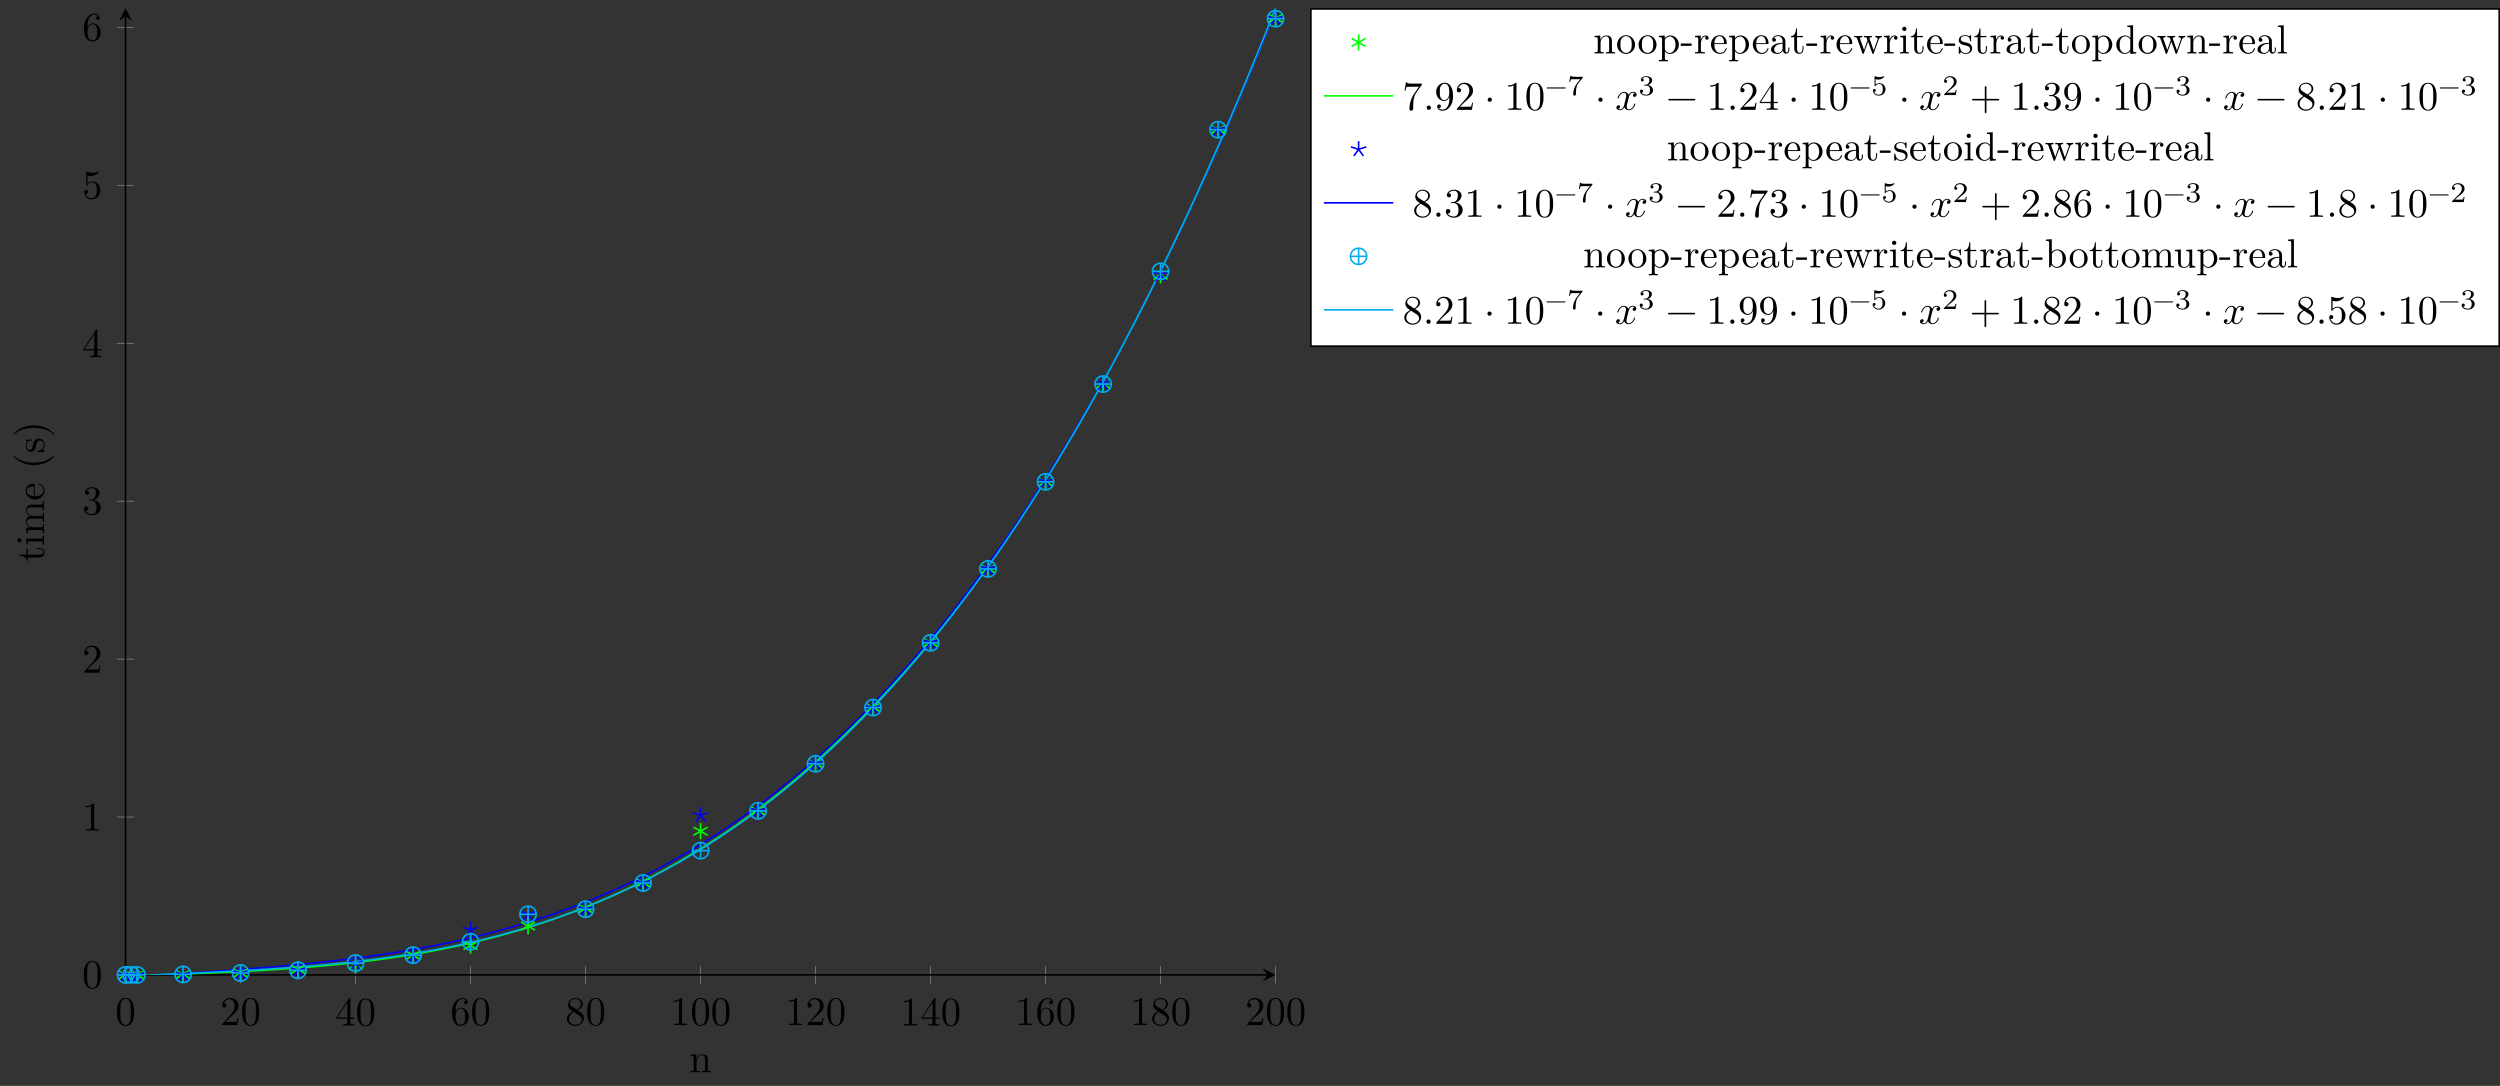 <?xml version="1.0" encoding="UTF-8"?>
<svg xmlns="http://www.w3.org/2000/svg" xmlns:xlink="http://www.w3.org/1999/xlink" width="612.363pt" height="265.971pt" viewBox="0 0 612.363 265.971" version="1.1">
<rect x="0" y="0" width="612.363" height="265.971" fill="#333333" stroke="none"/>
<defs>
<g>
<symbol overflow="visible" id="glyph0-0">
<path style="stroke:none;" d=""/>
</symbol>
<symbol overflow="visible" id="glyph0-1">
<path style="stroke:none;" d="M 4.578 -3.188 C 4.578 -3.984 4.531 -4.781 4.188 -5.516 C 3.734 -6.484 2.906 -6.641 2.5 -6.641 C 1.891 -6.641 1.172 -6.375 0.75 -5.453 C 0.438 -4.766 0.391 -3.984 0.391 -3.188 C 0.391 -2.438 0.422 -1.547 0.844 -0.781 C 1.266 0.016 2 0.219 2.484 0.219 C 3.016 0.219 3.781 0.016 4.219 -0.938 C 4.531 -1.625 4.578 -2.406 4.578 -3.188 Z M 3.766 -3.312 C 3.766 -2.562 3.766 -1.891 3.656 -1.25 C 3.5 -0.297 2.938 0 2.484 0 C 2.094 0 1.5 -0.25 1.328 -1.203 C 1.219 -1.797 1.219 -2.719 1.219 -3.312 C 1.219 -3.953 1.219 -4.609 1.297 -5.141 C 1.484 -6.328 2.234 -6.422 2.484 -6.422 C 2.812 -6.422 3.469 -6.234 3.656 -5.25 C 3.766 -4.688 3.766 -3.938 3.766 -3.312 Z M 3.766 -3.312 "/>
</symbol>
<symbol overflow="visible" id="glyph0-2">
<path style="stroke:none;" d="M 4.469 -1.734 L 4.234 -1.734 C 4.172 -1.438 4.109 -1 4 -0.844 C 3.938 -0.766 3.281 -0.766 3.062 -0.766 L 1.266 -0.766 L 2.328 -1.797 C 3.875 -3.172 4.469 -3.703 4.469 -4.703 C 4.469 -5.844 3.578 -6.641 2.359 -6.641 C 1.234 -6.641 0.5 -5.719 0.5 -4.828 C 0.5 -4.281 1 -4.281 1.031 -4.281 C 1.203 -4.281 1.547 -4.391 1.547 -4.812 C 1.547 -5.062 1.359 -5.328 1.016 -5.328 C 0.938 -5.328 0.922 -5.328 0.891 -5.312 C 1.109 -5.969 1.656 -6.328 2.234 -6.328 C 3.141 -6.328 3.562 -5.516 3.562 -4.703 C 3.562 -3.906 3.078 -3.125 2.516 -2.5 L 0.609 -0.375 C 0.5 -0.266 0.5 -0.234 0.5 0 L 4.203 0 Z M 4.469 -1.734 "/>
</symbol>
<symbol overflow="visible" id="glyph0-3">
<path style="stroke:none;" d="M 4.688 -1.641 L 4.688 -1.953 L 3.703 -1.953 L 3.703 -6.484 C 3.703 -6.688 3.703 -6.75 3.531 -6.75 C 3.453 -6.75 3.422 -6.75 3.344 -6.625 L 0.281 -1.953 L 0.281 -1.641 L 2.938 -1.641 L 2.938 -0.781 C 2.938 -0.422 2.906 -0.312 2.172 -0.312 L 1.969 -0.312 L 1.969 0 C 2.375 -0.031 2.891 -0.031 3.312 -0.031 C 3.734 -0.031 4.25 -0.031 4.672 0 L 4.672 -0.312 L 4.453 -0.312 C 3.719 -0.312 3.703 -0.422 3.703 -0.781 L 3.703 -1.641 Z M 2.984 -1.953 L 0.562 -1.953 L 2.984 -5.672 Z M 2.984 -1.953 "/>
</symbol>
<symbol overflow="visible" id="glyph0-4">
<path style="stroke:none;" d="M 4.562 -2.031 C 4.562 -3.297 3.672 -4.25 2.562 -4.25 C 1.891 -4.25 1.516 -3.75 1.312 -3.266 L 1.312 -3.516 C 1.312 -6.031 2.547 -6.391 3.062 -6.391 C 3.297 -6.391 3.719 -6.328 3.938 -5.984 C 3.781 -5.984 3.391 -5.984 3.391 -5.547 C 3.391 -5.234 3.625 -5.078 3.844 -5.078 C 4 -5.078 4.312 -5.172 4.312 -5.562 C 4.312 -6.156 3.875 -6.641 3.047 -6.641 C 1.766 -6.641 0.422 -5.359 0.422 -3.156 C 0.422 -0.484 1.578 0.219 2.5 0.219 C 3.609 0.219 4.562 -0.719 4.562 -2.031 Z M 3.656 -2.047 C 3.656 -1.562 3.656 -1.062 3.484 -0.703 C 3.188 -0.109 2.734 -0.062 2.5 -0.062 C 1.875 -0.062 1.578 -0.656 1.516 -0.812 C 1.328 -1.281 1.328 -2.078 1.328 -2.25 C 1.328 -3.031 1.656 -4.031 2.547 -4.031 C 2.719 -4.031 3.172 -4.031 3.484 -3.406 C 3.656 -3.047 3.656 -2.531 3.656 -2.047 Z M 3.656 -2.047 "/>
</symbol>
<symbol overflow="visible" id="glyph0-5">
<path style="stroke:none;" d="M 4.562 -1.672 C 4.562 -2.031 4.453 -2.484 4.062 -2.906 C 3.875 -3.109 3.719 -3.203 3.078 -3.609 C 3.797 -3.984 4.281 -4.5 4.281 -5.156 C 4.281 -6.078 3.406 -6.641 2.5 -6.641 C 1.5 -6.641 0.688 -5.906 0.688 -4.969 C 0.688 -4.797 0.703 -4.344 1.125 -3.875 C 1.234 -3.766 1.609 -3.516 1.859 -3.344 C 1.281 -3.047 0.422 -2.5 0.422 -1.5 C 0.422 -0.453 1.438 0.219 2.484 0.219 C 3.609 0.219 4.562 -0.609 4.562 -1.672 Z M 3.844 -5.156 C 3.844 -4.578 3.453 -4.109 2.859 -3.766 L 1.625 -4.562 C 1.172 -4.859 1.125 -5.188 1.125 -5.359 C 1.125 -5.969 1.781 -6.391 2.484 -6.391 C 3.203 -6.391 3.844 -5.875 3.844 -5.156 Z M 4.062 -1.312 C 4.062 -0.578 3.312 -0.062 2.5 -0.062 C 1.641 -0.062 0.922 -0.672 0.922 -1.5 C 0.922 -2.078 1.234 -2.719 2.078 -3.188 L 3.312 -2.406 C 3.594 -2.219 4.062 -1.922 4.062 -1.312 Z M 4.062 -1.312 "/>
</symbol>
<symbol overflow="visible" id="glyph0-6">
<path style="stroke:none;" d="M 4.172 0 L 4.172 -0.312 L 3.859 -0.312 C 2.953 -0.312 2.938 -0.422 2.938 -0.781 L 2.938 -6.375 C 2.938 -6.625 2.938 -6.641 2.703 -6.641 C 2.078 -6 1.203 -6 0.891 -6 L 0.891 -5.688 C 1.094 -5.688 1.672 -5.688 2.188 -5.953 L 2.188 -0.781 C 2.188 -0.422 2.156 -0.312 1.266 -0.312 L 0.953 -0.312 L 0.953 0 C 1.297 -0.031 2.156 -0.031 2.562 -0.031 C 2.953 -0.031 3.828 -0.031 4.172 0 Z M 4.172 0 "/>
</symbol>
<symbol overflow="visible" id="glyph0-7">
<path style="stroke:none;" d="M 4.562 -1.703 C 4.562 -2.516 3.922 -3.297 2.891 -3.516 C 3.703 -3.781 4.281 -4.469 4.281 -5.266 C 4.281 -6.078 3.406 -6.641 2.453 -6.641 C 1.453 -6.641 0.688 -6.047 0.688 -5.281 C 0.688 -4.953 0.906 -4.766 1.203 -4.766 C 1.5 -4.766 1.703 -4.984 1.703 -5.281 C 1.703 -5.766 1.234 -5.766 1.094 -5.766 C 1.391 -6.266 2.047 -6.391 2.406 -6.391 C 2.828 -6.391 3.375 -6.172 3.375 -5.281 C 3.375 -5.156 3.344 -4.578 3.094 -4.141 C 2.797 -3.656 2.453 -3.625 2.203 -3.625 C 2.125 -3.609 1.891 -3.594 1.812 -3.594 C 1.734 -3.578 1.672 -3.562 1.672 -3.469 C 1.672 -3.359 1.734 -3.359 1.906 -3.359 L 2.344 -3.359 C 3.156 -3.359 3.531 -2.688 3.531 -1.703 C 3.531 -0.344 2.844 -0.062 2.406 -0.062 C 1.969 -0.062 1.219 -0.234 0.875 -0.812 C 1.219 -0.766 1.531 -0.984 1.531 -1.359 C 1.531 -1.719 1.266 -1.922 0.984 -1.922 C 0.734 -1.922 0.422 -1.781 0.422 -1.344 C 0.422 -0.438 1.344 0.219 2.438 0.219 C 3.656 0.219 4.562 -0.688 4.562 -1.703 Z M 4.562 -1.703 "/>
</symbol>
<symbol overflow="visible" id="glyph0-8">
<path style="stroke:none;" d="M 4.469 -2 C 4.469 -3.188 3.656 -4.188 2.578 -4.188 C 2.109 -4.188 1.672 -4.031 1.312 -3.672 L 1.312 -5.625 C 1.516 -5.562 1.844 -5.5 2.156 -5.5 C 3.391 -5.5 4.094 -6.406 4.094 -6.531 C 4.094 -6.594 4.062 -6.641 3.984 -6.641 C 3.984 -6.641 3.953 -6.641 3.906 -6.609 C 3.703 -6.516 3.219 -6.312 2.547 -6.312 C 2.156 -6.312 1.688 -6.391 1.219 -6.594 C 1.141 -6.625 1.109 -6.625 1.109 -6.625 C 1 -6.625 1 -6.547 1 -6.391 L 1 -3.438 C 1 -3.266 1 -3.188 1.141 -3.188 C 1.219 -3.188 1.234 -3.203 1.281 -3.266 C 1.391 -3.422 1.75 -3.969 2.562 -3.969 C 3.078 -3.969 3.328 -3.516 3.406 -3.328 C 3.562 -2.953 3.594 -2.578 3.594 -2.078 C 3.594 -1.719 3.594 -1.125 3.344 -0.703 C 3.109 -0.312 2.734 -0.062 2.281 -0.062 C 1.562 -0.062 0.984 -0.594 0.812 -1.172 C 0.844 -1.172 0.875 -1.156 0.984 -1.156 C 1.312 -1.156 1.484 -1.406 1.484 -1.641 C 1.484 -1.891 1.312 -2.141 0.984 -2.141 C 0.844 -2.141 0.5 -2.062 0.5 -1.609 C 0.5 -0.75 1.188 0.219 2.297 0.219 C 3.453 0.219 4.469 -0.734 4.469 -2 Z M 4.469 -2 "/>
</symbol>
<symbol overflow="visible" id="glyph0-9">
<path style="stroke:none;" d="M 4.828 -6.422 L 2.406 -6.422 C 1.203 -6.422 1.172 -6.547 1.141 -6.734 L 0.891 -6.734 L 0.562 -4.688 L 0.812 -4.688 C 0.844 -4.844 0.922 -5.469 1.062 -5.594 C 1.125 -5.656 1.906 -5.656 2.031 -5.656 L 4.094 -5.656 L 2.984 -4.078 C 2.078 -2.734 1.75 -1.344 1.75 -0.328 C 1.75 -0.234 1.75 0.219 2.219 0.219 C 2.672 0.219 2.672 -0.234 2.672 -0.328 L 2.672 -0.844 C 2.672 -1.391 2.703 -1.938 2.781 -2.469 C 2.828 -2.703 2.953 -3.562 3.406 -4.172 L 4.75 -6.078 C 4.828 -6.188 4.828 -6.203 4.828 -6.422 Z M 4.828 -6.422 "/>
</symbol>
<symbol overflow="visible" id="glyph0-10">
<path style="stroke:none;" d="M 1.906 -0.531 C 1.906 -0.812 1.672 -1.062 1.391 -1.062 C 1.094 -1.062 0.859 -0.812 0.859 -0.531 C 0.859 -0.234 1.094 0 1.391 0 C 1.672 0 1.906 -0.234 1.906 -0.531 Z M 1.906 -0.531 "/>
</symbol>
<symbol overflow="visible" id="glyph0-11">
<path style="stroke:none;" d="M 4.562 -3.281 C 4.562 -5.969 3.406 -6.641 2.516 -6.641 C 1.969 -6.641 1.484 -6.453 1.062 -6.016 C 0.641 -5.562 0.422 -5.141 0.422 -4.391 C 0.422 -3.156 1.297 -2.172 2.406 -2.172 C 3.016 -2.172 3.422 -2.594 3.656 -3.172 L 3.656 -2.844 C 3.656 -0.516 2.625 -0.062 2.047 -0.062 C 1.875 -0.062 1.328 -0.078 1.062 -0.422 C 1.5 -0.422 1.578 -0.703 1.578 -0.875 C 1.578 -1.188 1.344 -1.328 1.125 -1.328 C 0.969 -1.328 0.672 -1.25 0.672 -0.859 C 0.672 -0.188 1.203 0.219 2.047 0.219 C 3.344 0.219 4.562 -1.141 4.562 -3.281 Z M 3.641 -4.203 C 3.641 -3.375 3.297 -2.406 2.422 -2.406 C 2.266 -2.406 1.797 -2.406 1.5 -3.031 C 1.312 -3.406 1.312 -3.891 1.312 -4.391 C 1.312 -4.922 1.312 -5.391 1.531 -5.766 C 1.797 -6.266 2.172 -6.391 2.516 -6.391 C 2.984 -6.391 3.312 -6.047 3.484 -5.609 C 3.594 -5.281 3.641 -4.656 3.641 -4.203 Z M 3.641 -4.203 "/>
</symbol>
<symbol overflow="visible" id="glyph0-12">
<path style="stroke:none;" d="M 1.906 -2.5 C 1.906 -2.781 1.672 -3.016 1.391 -3.016 C 1.094 -3.016 0.859 -2.781 0.859 -2.5 C 0.859 -2.203 1.094 -1.969 1.391 -1.969 C 1.672 -1.969 1.906 -2.203 1.906 -2.5 Z M 1.906 -2.5 "/>
</symbol>
<symbol overflow="visible" id="glyph0-13">
<path style="stroke:none;" d="M 5.25 -3.75 C 5.25 -4.266 4.672 -4.406 4.328 -4.406 C 3.75 -4.406 3.406 -3.875 3.281 -3.656 C 3.031 -4.312 2.5 -4.406 2.203 -4.406 C 1.172 -4.406 0.594 -3.125 0.594 -2.875 C 0.594 -2.766 0.719 -2.766 0.719 -2.766 C 0.797 -2.766 0.828 -2.797 0.844 -2.875 C 1.188 -3.938 1.844 -4.188 2.188 -4.188 C 2.375 -4.188 2.719 -4.094 2.719 -3.516 C 2.719 -3.203 2.547 -2.547 2.188 -1.141 C 2.031 -0.531 1.672 -0.109 1.234 -0.109 C 1.172 -0.109 0.953 -0.109 0.734 -0.234 C 0.984 -0.297 1.203 -0.5 1.203 -0.781 C 1.203 -1.047 0.984 -1.125 0.844 -1.125 C 0.531 -1.125 0.297 -0.875 0.297 -0.547 C 0.297 -0.094 0.781 0.109 1.219 0.109 C 1.891 0.109 2.25 -0.594 2.266 -0.641 C 2.391 -0.281 2.75 0.109 3.344 0.109 C 4.375 0.109 4.938 -1.172 4.938 -1.422 C 4.938 -1.531 4.859 -1.531 4.828 -1.531 C 4.734 -1.531 4.719 -1.484 4.688 -1.422 C 4.359 -0.344 3.688 -0.109 3.375 -0.109 C 2.984 -0.109 2.828 -0.422 2.828 -0.766 C 2.828 -0.984 2.875 -1.203 2.984 -1.641 L 3.328 -3.016 C 3.391 -3.266 3.625 -4.188 4.312 -4.188 C 4.359 -4.188 4.609 -4.188 4.812 -4.062 C 4.531 -4 4.344 -3.766 4.344 -3.516 C 4.344 -3.359 4.453 -3.172 4.719 -3.172 C 4.938 -3.172 5.25 -3.344 5.25 -3.75 Z M 5.25 -3.75 "/>
</symbol>
<symbol overflow="visible" id="glyph0-14">
<path style="stroke:none;" d="M 7.203 -2.5 C 7.203 -2.609 7.109 -2.688 7 -2.688 L 0.75 -2.688 C 0.641 -2.688 0.562 -2.609 0.562 -2.5 C 0.562 -2.375 0.641 -2.297 0.75 -2.297 L 7 -2.297 C 7.109 -2.297 7.203 -2.375 7.203 -2.5 Z M 7.203 -2.5 "/>
</symbol>
<symbol overflow="visible" id="glyph0-15">
<path style="stroke:none;" d="M 7.203 -2.5 C 7.203 -2.609 7.109 -2.688 7 -2.688 L 4.078 -2.688 L 4.078 -5.609 C 4.078 -5.719 3.984 -5.812 3.875 -5.812 C 3.766 -5.812 3.672 -5.719 3.672 -5.609 L 3.672 -2.688 L 0.75 -2.688 C 0.641 -2.688 0.562 -2.609 0.562 -2.5 C 0.562 -2.375 0.641 -2.297 0.75 -2.297 L 3.672 -2.297 L 3.672 0.625 C 3.672 0.734 3.766 0.828 3.875 0.828 C 3.984 0.828 4.078 0.734 4.078 0.625 L 4.078 -2.297 L 7 -2.297 C 7.109 -2.297 7.203 -2.375 7.203 -2.5 Z M 7.203 -2.5 "/>
</symbol>
<symbol overflow="visible" id="glyph1-0">
<path style="stroke:none;" d=""/>
</symbol>
<symbol overflow="visible" id="glyph1-1">
<path style="stroke:none;" d="M 5.328 0 L 5.328 -0.312 C 4.812 -0.312 4.562 -0.312 4.562 -0.609 L 4.562 -2.516 C 4.562 -3.375 4.562 -3.672 4.25 -4.031 C 4.109 -4.203 3.781 -4.406 3.203 -4.406 C 2.469 -4.406 2 -3.984 1.719 -3.359 L 1.719 -4.406 L 0.312 -4.297 L 0.312 -3.984 C 1.016 -3.984 1.094 -3.922 1.094 -3.422 L 1.094 -0.75 C 1.094 -0.312 0.984 -0.312 0.312 -0.312 L 0.312 0 L 1.453 -0.031 L 2.562 0 L 2.562 -0.312 C 1.891 -0.312 1.781 -0.312 1.781 -0.75 L 1.781 -2.594 C 1.781 -3.625 2.5 -4.188 3.125 -4.188 C 3.766 -4.188 3.875 -3.656 3.875 -3.078 L 3.875 -0.75 C 3.875 -0.312 3.766 -0.312 3.094 -0.312 L 3.094 0 L 4.219 -0.031 Z M 5.328 0 "/>
</symbol>
<symbol overflow="visible" id="glyph1-2">
<path style="stroke:none;" d="M 4.688 -2.141 C 4.688 -3.406 3.703 -4.469 2.5 -4.469 C 1.25 -4.469 0.281 -3.375 0.281 -2.141 C 0.281 -0.844 1.312 0.109 2.484 0.109 C 3.688 0.109 4.688 -0.875 4.688 -2.141 Z M 3.875 -2.219 C 3.875 -1.859 3.875 -1.312 3.656 -0.875 C 3.422 -0.422 2.984 -0.141 2.5 -0.141 C 2.062 -0.141 1.625 -0.344 1.359 -0.812 C 1.109 -1.25 1.109 -1.859 1.109 -2.219 C 1.109 -2.609 1.109 -3.141 1.344 -3.578 C 1.609 -4.031 2.078 -4.25 2.484 -4.25 C 2.922 -4.25 3.344 -4.031 3.609 -3.594 C 3.875 -3.172 3.875 -2.594 3.875 -2.219 Z M 3.875 -2.219 "/>
</symbol>
<symbol overflow="visible" id="glyph1-3">
<path style="stroke:none;" d="M 5.188 -2.156 C 5.188 -3.422 4.234 -4.406 3.109 -4.406 C 2.328 -4.406 1.906 -3.969 1.719 -3.75 L 1.719 -4.406 L 0.281 -4.297 L 0.281 -3.984 C 0.984 -3.984 1.062 -3.922 1.062 -3.484 L 1.062 1.172 C 1.062 1.625 0.953 1.625 0.281 1.625 L 0.281 1.938 L 1.391 1.906 L 2.516 1.938 L 2.516 1.625 C 1.859 1.625 1.75 1.625 1.75 1.172 L 1.75 -0.594 C 1.797 -0.422 2.219 0.109 2.969 0.109 C 4.156 0.109 5.188 -0.875 5.188 -2.156 Z M 4.359 -2.156 C 4.359 -0.953 3.672 -0.109 2.938 -0.109 C 2.531 -0.109 2.156 -0.312 1.891 -0.719 C 1.75 -0.922 1.75 -0.938 1.75 -1.141 L 1.75 -3.359 C 2.031 -3.875 2.516 -4.156 3.031 -4.156 C 3.766 -4.156 4.359 -3.281 4.359 -2.156 Z M 4.359 -2.156 "/>
</symbol>
<symbol overflow="visible" id="glyph1-4">
<path style="stroke:none;" d="M 2.75 -1.859 L 2.75 -2.438 L 0.109 -2.438 L 0.109 -1.859 Z M 2.75 -1.859 "/>
</symbol>
<symbol overflow="visible" id="glyph1-5">
<path style="stroke:none;" d="M 3.625 -3.797 C 3.625 -4.109 3.312 -4.406 2.891 -4.406 C 2.156 -4.406 1.797 -3.734 1.672 -3.312 L 1.672 -4.406 L 0.281 -4.297 L 0.281 -3.984 C 0.984 -3.984 1.062 -3.922 1.062 -3.422 L 1.062 -0.75 C 1.062 -0.312 0.953 -0.312 0.281 -0.312 L 0.281 0 L 1.422 -0.031 C 1.812 -0.031 2.281 -0.031 2.688 0 L 2.688 -0.312 L 2.469 -0.312 C 1.734 -0.312 1.719 -0.422 1.719 -0.781 L 1.719 -2.312 C 1.719 -3.297 2.141 -4.188 2.891 -4.188 C 2.953 -4.188 2.984 -4.188 3 -4.172 C 2.969 -4.172 2.766 -4.047 2.766 -3.781 C 2.766 -3.516 2.984 -3.359 3.203 -3.359 C 3.375 -3.359 3.625 -3.484 3.625 -3.797 Z M 3.625 -3.797 "/>
</symbol>
<symbol overflow="visible" id="glyph1-6">
<path style="stroke:none;" d="M 4.141 -1.188 C 4.141 -1.281 4.062 -1.312 4 -1.312 C 3.922 -1.312 3.891 -1.25 3.875 -1.172 C 3.531 -0.141 2.625 -0.141 2.531 -0.141 C 2.031 -0.141 1.641 -0.438 1.406 -0.812 C 1.109 -1.281 1.109 -1.938 1.109 -2.297 L 3.891 -2.297 C 4.109 -2.297 4.141 -2.297 4.141 -2.516 C 4.141 -3.5 3.594 -4.469 2.359 -4.469 C 1.203 -4.469 0.281 -3.438 0.281 -2.188 C 0.281 -0.859 1.328 0.109 2.469 0.109 C 3.688 0.109 4.141 -1 4.141 -1.188 Z M 3.484 -2.516 L 1.109 -2.516 C 1.172 -4 2.016 -4.25 2.359 -4.25 C 3.375 -4.25 3.484 -2.906 3.484 -2.516 Z M 3.484 -2.516 "/>
</symbol>
<symbol overflow="visible" id="glyph1-7">
<path style="stroke:none;" d="M 4.812 -0.891 L 4.812 -1.453 L 4.562 -1.453 L 4.562 -0.891 C 4.562 -0.312 4.312 -0.25 4.203 -0.25 C 3.875 -0.25 3.844 -0.703 3.844 -0.75 L 3.844 -2.734 C 3.844 -3.156 3.844 -3.547 3.484 -3.922 C 3.094 -4.312 2.594 -4.469 2.109 -4.469 C 1.297 -4.469 0.609 -4 0.609 -3.344 C 0.609 -3.047 0.812 -2.875 1.062 -2.875 C 1.344 -2.875 1.531 -3.078 1.531 -3.328 C 1.531 -3.453 1.469 -3.781 1.016 -3.781 C 1.281 -4.141 1.781 -4.25 2.094 -4.25 C 2.578 -4.25 3.156 -3.859 3.156 -2.969 L 3.156 -2.609 C 2.641 -2.578 1.938 -2.547 1.312 -2.25 C 0.562 -1.906 0.312 -1.391 0.312 -0.953 C 0.312 -0.141 1.281 0.109 1.906 0.109 C 2.578 0.109 3.031 -0.297 3.219 -0.75 C 3.266 -0.359 3.531 0.062 4 0.062 C 4.203 0.062 4.812 -0.078 4.812 -0.891 Z M 3.156 -1.391 C 3.156 -0.453 2.438 -0.109 1.984 -0.109 C 1.5 -0.109 1.094 -0.453 1.094 -0.953 C 1.094 -1.5 1.5 -2.328 3.156 -2.391 Z M 3.156 -1.391 "/>
</symbol>
<symbol overflow="visible" id="glyph1-8">
<path style="stroke:none;" d="M 3.312 -1.234 L 3.312 -1.797 L 3.062 -1.797 L 3.062 -1.25 C 3.062 -0.516 2.766 -0.141 2.391 -0.141 C 1.719 -0.141 1.719 -1.047 1.719 -1.219 L 1.719 -3.984 L 3.156 -3.984 L 3.156 -4.297 L 1.719 -4.297 L 1.719 -6.125 L 1.469 -6.125 C 1.469 -5.312 1.172 -4.25 0.188 -4.203 L 0.188 -3.984 L 1.031 -3.984 L 1.031 -1.234 C 1.031 -0.016 1.969 0.109 2.328 0.109 C 3.031 0.109 3.312 -0.594 3.312 -1.234 Z M 3.312 -1.234 "/>
</symbol>
<symbol overflow="visible" id="glyph1-9">
<path style="stroke:none;" d="M 7.016 -3.984 L 7.016 -4.297 C 6.781 -4.281 6.5 -4.266 6.281 -4.266 L 5.359 -4.297 L 5.359 -3.984 C 5.719 -3.984 5.938 -3.797 5.938 -3.516 C 5.938 -3.453 5.938 -3.422 5.875 -3.297 L 4.969 -0.75 L 3.984 -3.531 C 3.953 -3.656 3.938 -3.672 3.938 -3.719 C 3.938 -3.984 4.328 -3.984 4.531 -3.984 L 4.531 -4.297 L 3.484 -4.266 C 3.188 -4.266 2.906 -4.281 2.609 -4.297 L 2.609 -3.984 C 2.969 -3.984 3.125 -3.969 3.234 -3.844 C 3.281 -3.781 3.391 -3.484 3.453 -3.297 L 2.609 -0.875 L 1.656 -3.531 C 1.609 -3.656 1.609 -3.672 1.609 -3.719 C 1.609 -3.984 2 -3.984 2.188 -3.984 L 2.188 -4.297 L 1.109 -4.266 L 0.172 -4.297 L 0.172 -3.984 C 0.672 -3.984 0.797 -3.953 0.922 -3.641 L 2.172 -0.109 C 2.219 0.031 2.25 0.109 2.375 0.109 C 2.516 0.109 2.531 0.047 2.578 -0.094 L 3.594 -2.906 L 4.609 -0.078 C 4.641 0.031 4.672 0.109 4.812 0.109 C 4.938 0.109 4.969 0.016 5 -0.078 L 6.172 -3.344 C 6.344 -3.844 6.656 -3.984 7.016 -3.984 Z M 7.016 -3.984 "/>
</symbol>
<symbol overflow="visible" id="glyph1-10">
<path style="stroke:none;" d="M 2.469 0 L 2.469 -0.312 C 1.797 -0.312 1.766 -0.359 1.766 -0.75 L 1.766 -4.406 L 0.375 -4.297 L 0.375 -3.984 C 1.016 -3.984 1.109 -3.922 1.109 -3.438 L 1.109 -0.75 C 1.109 -0.312 1 -0.312 0.328 -0.312 L 0.328 0 L 1.422 -0.031 C 1.781 -0.031 2.125 -0.016 2.469 0 Z M 1.906 -6.016 C 1.906 -6.297 1.688 -6.547 1.391 -6.547 C 1.047 -6.547 0.844 -6.266 0.844 -6.016 C 0.844 -5.75 1.078 -5.5 1.375 -5.5 C 1.719 -5.5 1.906 -5.766 1.906 -6.016 Z M 1.906 -6.016 "/>
</symbol>
<symbol overflow="visible" id="glyph1-11">
<path style="stroke:none;" d="M 3.594 -1.281 C 3.594 -1.797 3.297 -2.109 3.172 -2.219 C 2.844 -2.547 2.453 -2.625 2.031 -2.703 C 1.469 -2.812 0.812 -2.938 0.812 -3.516 C 0.812 -3.875 1.062 -4.281 1.922 -4.281 C 3.016 -4.281 3.078 -3.375 3.094 -3.078 C 3.094 -2.984 3.203 -2.984 3.203 -2.984 C 3.344 -2.984 3.344 -3.031 3.344 -3.219 L 3.344 -4.234 C 3.344 -4.391 3.344 -4.469 3.234 -4.469 C 3.188 -4.469 3.156 -4.469 3.031 -4.344 C 3 -4.312 2.906 -4.219 2.859 -4.188 C 2.484 -4.469 2.078 -4.469 1.922 -4.469 C 0.703 -4.469 0.328 -3.797 0.328 -3.234 C 0.328 -2.891 0.484 -2.609 0.75 -2.391 C 1.078 -2.141 1.359 -2.078 2.078 -1.938 C 2.297 -1.891 3.109 -1.734 3.109 -1.016 C 3.109 -0.516 2.766 -0.109 1.984 -0.109 C 1.141 -0.109 0.781 -0.672 0.594 -1.531 C 0.562 -1.656 0.562 -1.688 0.453 -1.688 C 0.328 -1.688 0.328 -1.625 0.328 -1.453 L 0.328 -0.125 C 0.328 0.047 0.328 0.109 0.438 0.109 C 0.484 0.109 0.5 0.094 0.688 -0.094 C 0.703 -0.109 0.703 -0.125 0.891 -0.312 C 1.328 0.094 1.781 0.109 1.984 0.109 C 3.125 0.109 3.594 -0.562 3.594 -1.281 Z M 3.594 -1.281 "/>
</symbol>
<symbol overflow="visible" id="glyph1-12">
<path style="stroke:none;" d="M 5.25 0 L 5.25 -0.312 C 4.562 -0.312 4.469 -0.375 4.469 -0.875 L 4.469 -6.922 L 3.047 -6.812 L 3.047 -6.5 C 3.734 -6.5 3.812 -6.438 3.812 -5.938 L 3.812 -3.781 C 3.531 -4.141 3.094 -4.406 2.562 -4.406 C 1.391 -4.406 0.344 -3.422 0.344 -2.141 C 0.344 -0.875 1.312 0.109 2.453 0.109 C 3.094 0.109 3.531 -0.234 3.781 -0.547 L 3.781 0.109 Z M 3.781 -1.172 C 3.781 -1 3.781 -0.984 3.672 -0.812 C 3.375 -0.328 2.938 -0.109 2.5 -0.109 C 2.047 -0.109 1.688 -0.375 1.453 -0.75 C 1.203 -1.156 1.172 -1.719 1.172 -2.141 C 1.172 -2.5 1.188 -3.094 1.469 -3.547 C 1.688 -3.859 2.062 -4.188 2.609 -4.188 C 2.953 -4.188 3.375 -4.031 3.672 -3.594 C 3.781 -3.422 3.781 -3.406 3.781 -3.219 Z M 3.781 -1.172 "/>
</symbol>
<symbol overflow="visible" id="glyph1-13">
<path style="stroke:none;" d="M 2.547 0 L 2.547 -0.312 C 1.875 -0.312 1.766 -0.312 1.766 -0.75 L 1.766 -6.922 L 0.328 -6.812 L 0.328 -6.5 C 1.031 -6.5 1.109 -6.438 1.109 -5.938 L 1.109 -0.75 C 1.109 -0.312 1 -0.312 0.328 -0.312 L 0.328 0 L 1.438 -0.031 Z M 2.547 0 "/>
</symbol>
<symbol overflow="visible" id="glyph1-14">
<path style="stroke:none;" d="M 5.188 -2.156 C 5.188 -3.422 4.219 -4.406 3.078 -4.406 C 2.297 -4.406 1.875 -3.938 1.719 -3.766 L 1.719 -6.922 L 0.281 -6.812 L 0.281 -6.5 C 0.984 -6.5 1.062 -6.438 1.062 -5.938 L 1.062 0 L 1.312 0 L 1.672 -0.625 C 1.812 -0.391 2.234 0.109 2.969 0.109 C 4.156 0.109 5.188 -0.875 5.188 -2.156 Z M 4.359 -2.156 C 4.359 -1.797 4.344 -1.203 4.062 -0.75 C 3.844 -0.438 3.469 -0.109 2.938 -0.109 C 2.484 -0.109 2.125 -0.344 1.891 -0.719 C 1.75 -0.922 1.75 -0.953 1.75 -1.141 L 1.75 -3.188 C 1.75 -3.375 1.75 -3.391 1.859 -3.547 C 2.25 -4.109 2.797 -4.188 3.031 -4.188 C 3.484 -4.188 3.844 -3.922 4.078 -3.547 C 4.344 -3.141 4.359 -2.578 4.359 -2.156 Z M 4.359 -2.156 "/>
</symbol>
<symbol overflow="visible" id="glyph1-15">
<path style="stroke:none;" d="M 8.109 0 L 8.109 -0.312 C 7.594 -0.312 7.344 -0.312 7.328 -0.609 L 7.328 -2.516 C 7.328 -3.375 7.328 -3.672 7.016 -4.031 C 6.875 -4.203 6.547 -4.406 5.969 -4.406 C 5.141 -4.406 4.688 -3.812 4.531 -3.422 C 4.391 -4.297 3.656 -4.406 3.203 -4.406 C 2.469 -4.406 2 -3.984 1.719 -3.359 L 1.719 -4.406 L 0.312 -4.297 L 0.312 -3.984 C 1.016 -3.984 1.094 -3.922 1.094 -3.422 L 1.094 -0.75 C 1.094 -0.312 0.984 -0.312 0.312 -0.312 L 0.312 0 L 1.453 -0.031 L 2.562 0 L 2.562 -0.312 C 1.891 -0.312 1.781 -0.312 1.781 -0.75 L 1.781 -2.594 C 1.781 -3.625 2.5 -4.188 3.125 -4.188 C 3.766 -4.188 3.875 -3.656 3.875 -3.078 L 3.875 -0.75 C 3.875 -0.312 3.766 -0.312 3.094 -0.312 L 3.094 0 L 4.219 -0.031 L 5.328 0 L 5.328 -0.312 C 4.672 -0.312 4.562 -0.312 4.562 -0.75 L 4.562 -2.594 C 4.562 -3.625 5.266 -4.188 5.906 -4.188 C 6.531 -4.188 6.641 -3.656 6.641 -3.078 L 6.641 -0.75 C 6.641 -0.312 6.531 -0.312 5.859 -0.312 L 5.859 0 L 6.984 -0.031 Z M 8.109 0 "/>
</symbol>
<symbol overflow="visible" id="glyph1-16">
<path style="stroke:none;" d="M 5.328 0 L 5.328 -0.312 C 4.641 -0.312 4.562 -0.375 4.562 -0.875 L 4.562 -4.406 L 3.094 -4.297 L 3.094 -3.984 C 3.781 -3.984 3.875 -3.922 3.875 -3.422 L 3.875 -1.656 C 3.875 -0.781 3.391 -0.109 2.656 -0.109 C 1.828 -0.109 1.781 -0.578 1.781 -1.094 L 1.781 -4.406 L 0.312 -4.297 L 0.312 -3.984 C 1.094 -3.984 1.094 -3.953 1.094 -3.078 L 1.094 -1.578 C 1.094 -0.797 1.094 0.109 2.609 0.109 C 3.172 0.109 3.609 -0.172 3.891 -0.781 L 3.891 0.109 Z M 5.328 0 "/>
</symbol>
<symbol overflow="visible" id="glyph2-0">
<path style="stroke:none;" d=""/>
</symbol>
<symbol overflow="visible" id="glyph2-1">
<path style="stroke:none;" d="M -1.234 -3.312 L -1.797 -3.312 L -1.797 -3.062 L -1.25 -3.062 C -0.516 -3.062 -0.141 -2.766 -0.141 -2.391 C -0.141 -1.719 -1.047 -1.719 -1.219 -1.719 L -3.984 -1.719 L -3.984 -3.156 L -4.297 -3.156 L -4.297 -1.719 L -6.125 -1.719 L -6.125 -1.469 C -5.312 -1.469 -4.25 -1.172 -4.203 -0.188 L -3.984 -0.188 L -3.984 -1.031 L -1.234 -1.031 C -0.016 -1.031 0.109 -1.969 0.109 -2.328 C 0.109 -3.031 -0.594 -3.312 -1.234 -3.312 Z M -1.234 -3.312 "/>
</symbol>
<symbol overflow="visible" id="glyph2-2">
<path style="stroke:none;" d="M 0 -2.469 L -0.312 -2.469 C -0.312 -1.797 -0.359 -1.766 -0.75 -1.766 L -4.406 -1.766 L -4.297 -0.375 L -3.984 -0.375 C -3.984 -1.016 -3.922 -1.109 -3.438 -1.109 L -0.75 -1.109 C -0.312 -1.109 -0.312 -1 -0.312 -0.328 L 0 -0.328 L -0.031 -1.422 C -0.031 -1.781 -0.016 -2.125 0 -2.469 Z M -6.016 -1.906 C -6.297 -1.906 -6.547 -1.688 -6.547 -1.391 C -6.547 -1.047 -6.266 -0.844 -6.016 -0.844 C -5.75 -0.844 -5.5 -1.078 -5.5 -1.375 C -5.5 -1.719 -5.766 -1.906 -6.016 -1.906 Z M -6.016 -1.906 "/>
</symbol>
<symbol overflow="visible" id="glyph2-3">
<path style="stroke:none;" d="M 0 -8.109 L -0.312 -8.109 C -0.312 -7.594 -0.312 -7.344 -0.609 -7.328 L -2.516 -7.328 C -3.375 -7.328 -3.672 -7.328 -4.031 -7.016 C -4.203 -6.875 -4.406 -6.547 -4.406 -5.969 C -4.406 -5.141 -3.812 -4.688 -3.422 -4.531 C -4.297 -4.391 -4.406 -3.656 -4.406 -3.203 C -4.406 -2.469 -3.984 -2 -3.359 -1.719 L -4.406 -1.719 L -4.297 -0.312 L -3.984 -0.312 C -3.984 -1.016 -3.922 -1.094 -3.422 -1.094 L -0.75 -1.094 C -0.312 -1.094 -0.312 -0.984 -0.312 -0.312 L 0 -0.312 L -0.031 -1.453 L 0 -2.562 L -0.312 -2.562 C -0.312 -1.891 -0.312 -1.781 -0.75 -1.781 L -2.594 -1.781 C -3.625 -1.781 -4.188 -2.5 -4.188 -3.125 C -4.188 -3.766 -3.656 -3.875 -3.078 -3.875 L -0.75 -3.875 C -0.312 -3.875 -0.312 -3.766 -0.312 -3.094 L 0 -3.094 L -0.031 -4.219 L 0 -5.328 L -0.312 -5.328 C -0.312 -4.672 -0.312 -4.562 -0.75 -4.562 L -2.594 -4.562 C -3.625 -4.562 -4.188 -5.266 -4.188 -5.906 C -4.188 -6.531 -3.656 -6.641 -3.078 -6.641 L -0.75 -6.641 C -0.312 -6.641 -0.312 -6.531 -0.312 -5.859 L 0 -5.859 L -0.031 -6.984 Z M 0 -8.109 "/>
</symbol>
<symbol overflow="visible" id="glyph2-4">
<path style="stroke:none;" d="M -1.188 -4.141 C -1.281 -4.141 -1.312 -4.062 -1.312 -4 C -1.312 -3.922 -1.25 -3.891 -1.172 -3.875 C -0.141 -3.531 -0.141 -2.625 -0.141 -2.531 C -0.141 -2.031 -0.438 -1.641 -0.812 -1.406 C -1.281 -1.109 -1.938 -1.109 -2.297 -1.109 L -2.297 -3.891 C -2.297 -4.109 -2.297 -4.141 -2.516 -4.141 C -3.5 -4.141 -4.469 -3.594 -4.469 -2.359 C -4.469 -1.203 -3.438 -0.281 -2.188 -0.281 C -0.859 -0.281 0.109 -1.328 0.109 -2.469 C 0.109 -3.688 -1 -4.141 -1.188 -4.141 Z M -2.516 -3.484 L -2.516 -1.109 C -4 -1.172 -4.25 -2.016 -4.25 -2.359 C -4.25 -3.375 -2.906 -3.484 -2.516 -3.484 Z M -2.516 -3.484 "/>
</symbol>
<symbol overflow="visible" id="glyph2-5">
<path style="stroke:none;" d="M 2.391 -3.297 C 2.359 -3.297 2.344 -3.297 2.172 -3.125 C 0.922 -1.891 -0.969 -1.562 -2.5 -1.562 C -4.234 -1.562 -5.969 -1.938 -7.203 -3.172 C -7.328 -3.297 -7.344 -3.297 -7.375 -3.297 C -7.453 -3.297 -7.484 -3.266 -7.484 -3.203 C -7.484 -3.094 -6.797 -2.203 -5.531 -1.609 C -4.438 -1.109 -3.328 -0.984 -2.5 -0.984 C -1.719 -0.984 -0.516 -1.094 0.625 -1.641 C 1.844 -2.25 2.5 -3.094 2.5 -3.203 C 2.5 -3.266 2.469 -3.297 2.391 -3.297 Z M 2.391 -3.297 "/>
</symbol>
<symbol overflow="visible" id="glyph2-6">
<path style="stroke:none;" d="M -1.281 -3.594 C -1.797 -3.594 -2.109 -3.297 -2.219 -3.172 C -2.547 -2.844 -2.625 -2.453 -2.703 -2.031 C -2.812 -1.469 -2.938 -0.812 -3.516 -0.812 C -3.875 -0.812 -4.281 -1.062 -4.281 -1.922 C -4.281 -3.016 -3.375 -3.078 -3.078 -3.094 C -2.984 -3.094 -2.984 -3.203 -2.984 -3.203 C -2.984 -3.344 -3.031 -3.344 -3.219 -3.344 L -4.234 -3.344 C -4.391 -3.344 -4.469 -3.344 -4.469 -3.234 C -4.469 -3.188 -4.469 -3.156 -4.344 -3.031 C -4.312 -3 -4.219 -2.906 -4.188 -2.859 C -4.469 -2.484 -4.469 -2.078 -4.469 -1.922 C -4.469 -0.703 -3.797 -0.328 -3.234 -0.328 C -2.891 -0.328 -2.609 -0.484 -2.391 -0.75 C -2.141 -1.078 -2.078 -1.359 -1.938 -2.078 C -1.891 -2.297 -1.734 -3.109 -1.016 -3.109 C -0.516 -3.109 -0.109 -2.766 -0.109 -1.984 C -0.109 -1.141 -0.672 -0.781 -1.531 -0.594 C -1.656 -0.562 -1.688 -0.562 -1.688 -0.453 C -1.688 -0.328 -1.625 -0.328 -1.453 -0.328 L -0.125 -0.328 C 0.047 -0.328 0.109 -0.328 0.109 -0.438 C 0.109 -0.484 0.094 -0.5 -0.094 -0.688 C -0.109 -0.703 -0.125 -0.703 -0.312 -0.891 C 0.094 -1.328 0.109 -1.781 0.109 -1.984 C 0.109 -3.125 -0.562 -3.594 -1.281 -3.594 Z M -1.281 -3.594 "/>
</symbol>
<symbol overflow="visible" id="glyph2-7">
<path style="stroke:none;" d="M -2.5 -2.875 C -3.266 -2.875 -4.469 -2.766 -5.609 -2.219 C -6.828 -1.625 -7.484 -0.766 -7.484 -0.672 C -7.484 -0.609 -7.438 -0.562 -7.375 -0.562 C -7.344 -0.562 -7.328 -0.562 -7.141 -0.75 C -6.156 -1.734 -4.578 -2.297 -2.5 -2.297 C -0.781 -2.297 0.969 -1.938 2.219 -0.703 C 2.344 -0.562 2.359 -0.562 2.391 -0.562 C 2.453 -0.562 2.5 -0.609 2.5 -0.672 C 2.5 -0.766 1.812 -1.672 0.547 -2.25 C -0.547 -2.766 -1.656 -2.875 -2.5 -2.875 Z M -2.5 -2.875 "/>
</symbol>
<symbol overflow="visible" id="glyph3-0">
<path style="stroke:none;" d=""/>
</symbol>
<symbol overflow="visible" id="glyph3-1">
<path style="stroke:none;" d="M 5.031 -1.734 C 5.031 -1.812 4.969 -1.875 4.891 -1.875 L 0.531 -1.875 C 0.453 -1.875 0.391 -1.812 0.391 -1.734 C 0.391 -1.672 0.453 -1.609 0.531 -1.609 L 4.891 -1.609 C 4.969 -1.609 5.031 -1.672 5.031 -1.734 Z M 5.031 -1.734 "/>
</symbol>
<symbol overflow="visible" id="glyph3-2">
<path style="stroke:none;" d="M 3.797 -4.484 L 1.969 -4.484 C 1.688 -4.484 1.609 -4.5 1.359 -4.516 C 1 -4.547 0.984 -4.594 0.969 -4.703 L 0.734 -4.703 L 0.484 -3.219 L 0.719 -3.219 C 0.734 -3.328 0.812 -3.781 0.922 -3.859 C 0.969 -3.891 1.547 -3.891 1.641 -3.891 L 3.156 -3.891 L 2.438 -2.969 C 1.531 -1.781 1.438 -0.672 1.438 -0.266 C 1.438 -0.188 1.438 0.141 1.766 0.141 C 2.109 0.141 2.109 -0.172 2.109 -0.266 L 2.109 -0.547 C 2.109 -1.891 2.391 -2.516 2.688 -2.891 L 3.734 -4.203 C 3.797 -4.297 3.797 -4.312 3.797 -4.484 Z M 3.797 -4.484 "/>
</symbol>
<symbol overflow="visible" id="glyph3-3">
<path style="stroke:none;" d="M 3.578 -1.203 C 3.578 -1.75 3.141 -2.297 2.375 -2.453 C 3.094 -2.719 3.359 -3.234 3.359 -3.672 C 3.359 -4.219 2.734 -4.625 1.953 -4.625 C 1.188 -4.625 0.594 -4.25 0.594 -3.688 C 0.594 -3.453 0.75 -3.328 0.953 -3.328 C 1.172 -3.328 1.312 -3.484 1.312 -3.672 C 1.312 -3.875 1.172 -4.031 0.953 -4.047 C 1.203 -4.344 1.672 -4.422 1.938 -4.422 C 2.25 -4.422 2.688 -4.266 2.688 -3.672 C 2.688 -3.375 2.594 -3.047 2.406 -2.844 C 2.188 -2.578 1.984 -2.562 1.641 -2.531 C 1.469 -2.516 1.453 -2.516 1.422 -2.516 C 1.422 -2.516 1.344 -2.5 1.344 -2.422 C 1.344 -2.328 1.406 -2.328 1.531 -2.328 L 1.906 -2.328 C 2.453 -2.328 2.844 -1.953 2.844 -1.203 C 2.844 -0.344 2.328 -0.078 1.938 -0.078 C 1.656 -0.078 1.031 -0.156 0.75 -0.578 C 1.078 -0.578 1.156 -0.812 1.156 -0.969 C 1.156 -1.188 0.984 -1.344 0.766 -1.344 C 0.578 -1.344 0.375 -1.219 0.375 -0.938 C 0.375 -0.281 1.094 0.141 1.938 0.141 C 2.906 0.141 3.578 -0.516 3.578 -1.203 Z M 3.578 -1.203 "/>
</symbol>
<symbol overflow="visible" id="glyph3-4">
<path style="stroke:none;" d="M 3.516 -1.406 C 3.516 -2.188 2.922 -2.906 2.062 -2.906 C 1.75 -2.906 1.391 -2.844 1.078 -2.578 L 1.078 -3.891 C 1.438 -3.797 1.641 -3.797 1.75 -3.797 C 2.672 -3.797 3.219 -4.422 3.219 -4.531 C 3.219 -4.609 3.172 -4.625 3.141 -4.625 C 3.141 -4.625 3.109 -4.625 3.078 -4.609 C 2.906 -4.547 2.547 -4.406 2.031 -4.406 C 1.828 -4.406 1.469 -4.422 1.016 -4.594 C 0.938 -4.625 0.922 -4.625 0.922 -4.625 C 0.828 -4.625 0.828 -4.547 0.828 -4.438 L 0.828 -2.391 C 0.828 -2.266 0.828 -2.188 0.938 -2.188 C 1 -2.188 1.016 -2.188 1.078 -2.281 C 1.375 -2.656 1.812 -2.719 2.047 -2.719 C 2.469 -2.719 2.656 -2.391 2.688 -2.328 C 2.812 -2.094 2.859 -1.828 2.859 -1.422 C 2.859 -1.219 2.859 -0.812 2.641 -0.5 C 2.469 -0.25 2.172 -0.078 1.828 -0.078 C 1.375 -0.078 0.906 -0.328 0.734 -0.797 C 1 -0.781 1.141 -0.953 1.141 -1.141 C 1.141 -1.438 0.875 -1.484 0.781 -1.484 C 0.781 -1.484 0.438 -1.484 0.438 -1.109 C 0.438 -0.484 1.016 0.141 1.844 0.141 C 2.734 0.141 3.516 -0.516 3.516 -1.406 Z M 3.516 -1.406 "/>
</symbol>
<symbol overflow="visible" id="glyph3-5">
<path style="stroke:none;" d="M 3.516 -1.266 L 3.281 -1.266 C 3.266 -1.109 3.188 -0.703 3.094 -0.641 C 3.047 -0.594 2.516 -0.594 2.406 -0.594 L 1.125 -0.594 C 1.859 -1.234 2.109 -1.438 2.516 -1.766 C 3.031 -2.172 3.516 -2.609 3.516 -3.266 C 3.516 -4.109 2.781 -4.625 1.891 -4.625 C 1.031 -4.625 0.438 -4.016 0.438 -3.375 C 0.438 -3.031 0.734 -2.984 0.812 -2.984 C 0.969 -2.984 1.172 -3.109 1.172 -3.359 C 1.172 -3.484 1.125 -3.734 0.766 -3.734 C 0.984 -4.219 1.453 -4.375 1.781 -4.375 C 2.484 -4.375 2.844 -3.828 2.844 -3.266 C 2.844 -2.656 2.406 -2.188 2.188 -1.938 L 0.516 -0.266 C 0.438 -0.203 0.438 -0.188 0.438 0 L 3.312 0 Z M 3.516 -1.266 "/>
</symbol>
</g>
<clipPath id="clip1">
  <path d="M 30.75 1.992 L 312.445 1.992 L 312.445 238.797 L 30.75 238.797 Z M 30.75 1.992 "/>
</clipPath>
<clipPath id="clip2">
  <path d="M 321 2 L 612.363 2 L 612.363 85 L 321 85 Z M 321 2 "/>
</clipPath>
<clipPath id="clip3">
  <path d="M 320 1 L 612.363 1 L 612.363 85 L 320 85 Z M 320 1 "/>
</clipPath>
</defs>
<g id="surface1">
<path style="fill:none;stroke-width:0.199;stroke-linecap:butt;stroke-linejoin:miter;stroke:rgb(50%,50%,50%);stroke-opacity:1;stroke-miterlimit:10;" d="M 0 -2.125 L 0 2.125 M 28.168 -2.125 L 28.168 2.125 M 56.34 -2.125 L 56.34 2.125 M 84.508 -2.125 L 84.508 2.125 M 112.68 -2.125 L 112.68 2.125 M 140.848 -2.125 L 140.848 2.125 M 169.016 -2.125 L 169.016 2.125 M 197.188 -2.125 L 197.188 2.125 M 225.355 -2.125 L 225.355 2.125 M 253.527 -2.125 L 253.527 2.125 M 281.695 -2.125 L 281.695 2.125 " transform="matrix(1,0,0,-1,30.75,238.797)"/>
<path style="fill:none;stroke-width:0.199;stroke-linecap:butt;stroke-linejoin:miter;stroke:rgb(50%,50%,50%);stroke-opacity:1;stroke-miterlimit:10;" d="M -2.125 0 L 2.125 0 M -2.125 38.676 L 2.125 38.676 M -2.125 77.352 L 2.125 77.352 M -2.125 116.027 L 2.125 116.027 M -2.125 154.703 L 2.125 154.703 M -2.125 193.375 L 2.125 193.375 M -2.125 232.051 L 2.125 232.051 " transform="matrix(1,0,0,-1,30.75,238.797)"/>
<path style="fill:none;stroke-width:0.399;stroke-linecap:butt;stroke-linejoin:miter;stroke:rgb(0%,0%,0%);stroke-opacity:1;stroke-miterlimit:10;" d="M 0 0 L 279.703 0 " transform="matrix(1,0,0,-1,30.75,238.797)"/>
<path style=" stroke:none;fill-rule:nonzero;fill:rgb(0%,0%,0%);fill-opacity:1;" d="M 312.445 238.797 L 309.258 237.203 L 310.453 238.797 L 309.258 240.391 "/>
<path style="fill:none;stroke-width:0.399;stroke-linecap:butt;stroke-linejoin:miter;stroke:rgb(0%,0%,0%);stroke-opacity:1;stroke-miterlimit:10;" d="M 0 0 L 0 234.813 " transform="matrix(1,0,0,-1,30.75,238.797)"/>
<path style=" stroke:none;fill-rule:nonzero;fill:rgb(0%,0%,0%);fill-opacity:1;" d="M 30.75 1.992 L 29.156 5.18 L 30.75 3.984 L 32.344 5.18 "/>
<g style="fill:rgb(0%,0%,0%);fill-opacity:1;">
  <use xlink:href="#glyph0-1" x="28.26" y="251.078"/>
</g>
<g style="fill:rgb(0%,0%,0%);fill-opacity:1;">
  <use xlink:href="#glyph0-2" x="53.938" y="251.078"/>
  <use xlink:href="#glyph0-1" x="58.919" y="251.078"/>
</g>
<g style="fill:rgb(0%,0%,0%);fill-opacity:1;">
  <use xlink:href="#glyph0-3" x="82.108" y="251.188"/>
  <use xlink:href="#glyph0-1" x="87.089" y="251.188"/>
</g>
<g style="fill:rgb(0%,0%,0%);fill-opacity:1;">
  <use xlink:href="#glyph0-4" x="110.277" y="251.078"/>
  <use xlink:href="#glyph0-1" x="115.258" y="251.078"/>
</g>
<g style="fill:rgb(0%,0%,0%);fill-opacity:1;">
  <use xlink:href="#glyph0-5" x="138.446" y="251.078"/>
  <use xlink:href="#glyph0-1" x="143.427" y="251.078"/>
</g>
<g style="fill:rgb(0%,0%,0%);fill-opacity:1;">
  <use xlink:href="#glyph0-6" x="164.125" y="251.078"/>
  <use xlink:href="#glyph0-1" x="169.106" y="251.078"/>
  <use xlink:href="#glyph0-1" x="174.088" y="251.078"/>
</g>
<g style="fill:rgb(0%,0%,0%);fill-opacity:1;">
  <use xlink:href="#glyph0-6" x="192.294" y="251.078"/>
  <use xlink:href="#glyph0-2" x="197.275" y="251.078"/>
  <use xlink:href="#glyph0-1" x="202.257" y="251.078"/>
</g>
<g style="fill:rgb(0%,0%,0%);fill-opacity:1;">
  <use xlink:href="#glyph0-6" x="220.463" y="251.188"/>
  <use xlink:href="#glyph0-3" x="225.444" y="251.188"/>
  <use xlink:href="#glyph0-1" x="230.426" y="251.188"/>
</g>
<g style="fill:rgb(0%,0%,0%);fill-opacity:1;">
  <use xlink:href="#glyph0-6" x="248.632" y="251.078"/>
  <use xlink:href="#glyph0-4" x="253.613" y="251.078"/>
  <use xlink:href="#glyph0-1" x="258.595" y="251.078"/>
</g>
<g style="fill:rgb(0%,0%,0%);fill-opacity:1;">
  <use xlink:href="#glyph0-6" x="276.801" y="251.078"/>
  <use xlink:href="#glyph0-5" x="281.782" y="251.078"/>
  <use xlink:href="#glyph0-1" x="286.764" y="251.078"/>
</g>
<g style="fill:rgb(0%,0%,0%);fill-opacity:1;">
  <use xlink:href="#glyph0-2" x="304.971" y="251.078"/>
  <use xlink:href="#glyph0-1" x="309.952" y="251.078"/>
  <use xlink:href="#glyph0-1" x="314.934" y="251.078"/>
</g>
<g style="fill:rgb(0%,0%,0%);fill-opacity:1;">
  <use xlink:href="#glyph0-1" x="20.123" y="242.005"/>
</g>
<g style="fill:rgb(0%,0%,0%);fill-opacity:1;">
  <use xlink:href="#glyph0-6" x="20.123" y="203.44"/>
</g>
<g style="fill:rgb(0%,0%,0%);fill-opacity:1;">
  <use xlink:href="#glyph0-2" x="20.123" y="164.765"/>
</g>
<g style="fill:rgb(0%,0%,0%);fill-opacity:1;">
  <use xlink:href="#glyph0-7" x="20.123" y="125.981"/>
</g>
<g style="fill:rgb(0%,0%,0%);fill-opacity:1;">
  <use xlink:href="#glyph0-3" x="20.123" y="87.47"/>
</g>
<g style="fill:rgb(0%,0%,0%);fill-opacity:1;">
  <use xlink:href="#glyph0-8" x="20.123" y="48.631"/>
</g>
<g style="fill:rgb(0%,0%,0%);fill-opacity:1;">
  <use xlink:href="#glyph0-4" x="20.123" y="9.956"/>
</g>
<g clip-path="url(#clip1)" clip-rule="nonzero">
<path style="fill:none;stroke-width:0.399;stroke-linecap:butt;stroke-linejoin:miter;stroke:rgb(0%,100%,0%);stroke-opacity:1;stroke-miterlimit:10;" d="M 0 -0.316 C 0 -0.316 2.055 -0.238 2.844 -0.211 C 3.637 -0.18 4.902 -0.137 5.691 -0.105 C 6.48 -0.078 7.746 -0.031 8.535 -0.004 C 9.324 0.027 10.594 0.074 11.383 0.102 C 12.172 0.133 13.438 0.18 14.227 0.207 C 15.016 0.238 16.281 0.289 17.074 0.32 C 17.863 0.352 19.129 0.402 19.918 0.434 C 20.707 0.469 21.973 0.524 22.762 0.555 C 23.555 0.59 24.82 0.649 25.609 0.688 C 26.398 0.723 27.664 0.785 28.453 0.828 C 29.242 0.867 30.512 0.934 31.301 0.977 C 32.09 1.024 33.355 1.094 34.145 1.141 C 34.934 1.192 36.199 1.27 36.992 1.32 C 37.781 1.371 39.047 1.457 39.836 1.516 C 40.625 1.57 41.891 1.664 42.68 1.727 C 43.469 1.789 44.738 1.891 45.527 1.957 C 46.316 2.024 47.582 2.133 48.371 2.207 C 49.16 2.277 50.426 2.399 51.219 2.481 C 52.008 2.559 53.273 2.688 54.062 2.774 C 54.852 2.86 56.117 3.004 56.906 3.094 C 57.699 3.188 58.965 3.344 59.754 3.442 C 60.543 3.543 61.809 3.707 62.598 3.817 C 63.387 3.926 64.656 4.106 65.445 4.223 C 66.234 4.336 67.5 4.531 68.289 4.656 C 69.078 4.781 70.344 4.988 71.137 5.125 C 71.926 5.258 73.191 5.481 73.98 5.625 C 74.77 5.77 76.035 6.008 76.824 6.164 C 77.617 6.317 78.883 6.57 79.672 6.738 C 80.461 6.902 81.727 7.172 82.516 7.348 C 83.305 7.524 84.574 7.817 85.363 8 C 86.152 8.188 87.418 8.496 88.207 8.695 C 88.996 8.895 90.262 9.223 91.055 9.434 C 91.844 9.645 93.109 9.992 93.898 10.215 C 94.688 10.438 95.953 10.805 96.742 11.043 C 97.535 11.277 98.801 11.668 99.59 11.918 C 100.379 12.168 101.645 12.578 102.434 12.844 C 103.223 13.106 104.492 13.539 105.281 13.817 C 106.07 14.094 107.336 14.551 108.125 14.844 C 108.914 15.137 110.18 15.617 110.973 15.926 C 111.762 16.235 113.027 16.738 113.816 17.063 C 114.605 17.383 115.871 17.914 116.66 18.254 C 117.453 18.594 118.719 19.149 119.508 19.504 C 120.297 19.86 121.562 20.445 122.352 20.817 C 123.141 21.188 124.41 21.797 125.199 22.188 C 125.988 22.578 127.254 23.215 128.043 23.621 C 128.832 24.027 130.098 24.695 130.891 25.121 C 131.68 25.547 132.945 26.242 133.734 26.684 C 134.523 27.129 135.789 27.856 136.578 28.317 C 137.367 28.781 138.637 29.535 139.426 30.02 C 140.215 30.5 141.48 31.289 142.27 31.789 C 143.059 32.289 144.324 33.109 145.117 33.633 C 145.906 34.152 147.172 35.004 147.961 35.547 C 148.75 36.09 150.016 36.977 150.805 37.539 C 151.598 38.102 152.863 39.02 153.652 39.606 C 154.441 40.192 155.707 41.145 156.496 41.75 C 157.285 42.356 158.555 43.348 159.344 43.977 C 160.133 44.606 161.398 45.629 162.188 46.281 C 162.977 46.934 164.242 47.996 165.035 48.668 C 165.824 49.344 167.09 50.442 167.879 51.141 C 168.668 51.84 169.934 52.977 170.723 53.699 C 171.516 54.418 172.781 55.598 173.57 56.344 C 174.359 57.09 175.625 58.305 176.414 59.074 C 177.203 59.844 178.473 61.102 179.262 61.899 C 180.051 62.692 181.316 63.988 182.105 64.813 C 182.895 65.633 184.16 66.973 184.953 67.82 C 185.742 68.668 187.008 70.047 187.797 70.922 C 188.586 71.793 189.852 73.219 190.641 74.117 C 191.434 75.02 192.699 76.484 193.488 77.414 C 194.277 78.344 195.543 79.852 196.332 80.809 C 197.121 81.766 198.391 83.32 199.18 84.305 C 199.969 85.289 201.234 86.887 202.023 87.902 C 202.812 88.914 204.078 90.559 204.871 91.602 C 205.66 92.645 206.926 94.336 207.715 95.406 C 208.504 96.477 209.77 98.219 210.559 99.32 C 211.352 100.422 212.617 102.211 213.406 103.34 C 214.195 104.473 215.461 106.309 216.25 107.473 C 217.039 108.633 218.309 110.52 219.098 111.715 C 219.887 112.906 221.152 114.844 221.941 116.067 C 222.73 117.293 223.996 119.281 224.789 120.535 C 225.578 121.793 226.844 123.832 227.633 125.121 C 228.422 126.41 229.688 128.5 230.477 129.82 C 231.266 131.145 232.535 133.289 233.324 134.641 C 234.113 135.996 235.379 138.195 236.168 139.582 C 236.957 140.973 238.223 143.223 239.016 144.645 C 239.805 146.067 241.07 148.375 241.859 149.832 C 242.648 151.289 243.914 153.652 244.703 155.141 C 245.496 156.633 246.762 159.051 247.551 160.578 C 248.34 162.106 249.605 164.582 250.395 166.145 C 251.184 167.707 252.453 170.238 253.242 171.84 C 254.031 173.438 255.297 176.027 256.086 177.664 C 256.875 179.297 258.141 181.949 258.934 183.621 C 259.723 185.293 260.988 188.004 261.777 189.711 C 262.566 191.422 263.832 194.192 264.621 195.938 C 265.414 197.688 266.68 200.52 267.469 202.305 C 268.258 204.086 269.523 206.981 270.312 208.805 C 271.102 210.629 272.371 213.586 273.16 215.445 C 273.949 217.309 275.215 220.328 276.004 222.231 C 276.793 224.133 278.059 227.215 278.852 229.156 C 279.641 231.102 281.695 236.231 281.695 236.231 " transform="matrix(1,0,0,-1,30.75,238.797)"/>
<path style="fill:none;stroke-width:0.399;stroke-linecap:butt;stroke-linejoin:miter;stroke:rgb(0%,0%,100%);stroke-opacity:1;stroke-miterlimit:10;" d="M 0 -0.699 C 0 -0.699 2.055 -0.539 2.844 -0.48 C 3.637 -0.418 4.902 -0.324 5.691 -0.266 C 6.48 -0.207 7.746 -0.117 8.535 -0.058 C 9.324 -0.004 10.594 0.086 11.383 0.141 C 12.172 0.199 13.438 0.289 14.227 0.344 C 15.016 0.399 16.281 0.488 17.074 0.543 C 17.863 0.598 19.129 0.688 19.918 0.742 C 20.707 0.801 21.973 0.891 22.762 0.945 C 23.555 1.004 24.82 1.094 25.609 1.152 C 26.398 1.211 27.664 1.305 28.453 1.367 C 29.242 1.426 30.512 1.524 31.301 1.586 C 32.09 1.649 33.355 1.75 34.145 1.817 C 34.934 1.879 36.199 1.988 36.992 2.055 C 37.781 2.125 39.047 2.235 39.836 2.309 C 40.625 2.379 41.891 2.496 42.68 2.57 C 43.469 2.649 44.738 2.774 45.527 2.852 C 46.316 2.934 47.582 3.067 48.371 3.149 C 49.16 3.235 50.426 3.375 51.219 3.465 C 52.008 3.555 53.273 3.703 54.062 3.801 C 54.852 3.899 56.117 4.055 56.906 4.156 C 57.699 4.262 58.965 4.43 59.754 4.539 C 60.543 4.649 61.809 4.828 62.598 4.945 C 63.387 5.059 64.656 5.25 65.445 5.375 C 66.234 5.5 67.5 5.703 68.289 5.836 C 69.078 5.965 70.344 6.184 71.137 6.324 C 71.926 6.465 73.191 6.695 73.98 6.844 C 74.77 6.992 76.035 7.238 76.824 7.399 C 77.617 7.555 78.883 7.817 79.672 7.984 C 80.461 8.152 81.727 8.43 82.516 8.606 C 83.305 8.785 84.574 9.078 85.363 9.27 C 86.152 9.457 87.418 9.766 88.207 9.969 C 88.996 10.168 90.262 10.496 91.055 10.707 C 91.844 10.918 93.109 11.266 93.898 11.488 C 94.688 11.715 95.953 12.082 96.742 12.317 C 97.535 12.551 98.801 12.942 99.59 13.188 C 100.379 13.438 101.645 13.844 102.434 14.106 C 103.223 14.367 104.492 14.801 105.281 15.074 C 106.07 15.352 107.336 15.805 108.125 16.094 C 108.914 16.383 110.18 16.86 110.973 17.16 C 111.762 17.465 113.027 17.965 113.816 18.285 C 114.605 18.606 115.871 19.129 116.66 19.465 C 117.453 19.797 118.719 20.348 119.508 20.699 C 120.297 21.047 121.562 21.625 122.352 21.988 C 123.141 22.356 124.41 22.957 125.199 23.344 C 125.988 23.727 127.254 24.356 128.043 24.758 C 128.832 25.156 130.098 25.813 130.891 26.235 C 131.68 26.652 132.945 27.336 133.734 27.774 C 134.523 28.211 135.789 28.926 136.578 29.383 C 137.367 29.836 138.637 30.582 139.426 31.055 C 140.215 31.531 141.48 32.309 142.27 32.801 C 143.059 33.293 144.324 34.102 145.117 34.617 C 145.906 35.129 147.172 35.969 147.961 36.504 C 148.75 37.039 150.016 37.91 150.805 38.465 C 151.598 39.02 152.863 39.926 153.652 40.504 C 154.441 41.078 155.707 42.02 156.496 42.617 C 157.285 43.215 158.555 44.192 159.344 44.813 C 160.133 45.43 161.398 46.442 162.188 47.086 C 162.977 47.727 164.242 48.777 165.035 49.442 C 165.824 50.106 167.09 51.192 167.879 51.883 C 168.668 52.57 169.934 53.692 170.723 54.406 C 171.516 55.117 172.781 56.281 173.57 57.016 C 174.359 57.754 175.625 58.957 176.414 59.719 C 177.203 60.481 178.473 61.719 179.262 62.508 C 180.051 63.293 181.316 64.578 182.105 65.391 C 182.895 66.203 184.16 67.524 184.953 68.363 C 185.742 69.203 187.008 70.567 187.797 71.434 C 188.586 72.297 189.852 73.707 190.641 74.598 C 191.434 75.492 192.699 76.942 193.488 77.863 C 194.277 78.781 195.543 80.277 196.332 81.227 C 197.121 82.172 198.391 83.715 199.18 84.692 C 199.969 85.664 201.234 87.254 202.023 88.258 C 202.812 89.262 204.078 90.895 204.871 91.93 C 205.66 92.961 206.926 94.641 207.715 95.703 C 208.504 96.77 209.77 98.496 210.559 99.59 C 211.352 100.684 212.617 102.461 213.406 103.582 C 214.195 104.707 215.461 106.531 216.25 107.688 C 217.039 108.844 218.309 110.719 219.098 111.902 C 219.887 113.09 221.152 115.016 221.941 116.234 C 222.73 117.453 223.996 119.43 224.789 120.68 C 225.578 121.93 226.844 123.961 227.633 125.242 C 228.422 126.527 229.688 128.609 230.477 129.926 C 231.266 131.242 232.535 133.379 233.324 134.727 C 234.113 136.074 235.379 138.266 236.168 139.649 C 236.957 141.031 238.223 143.277 239.016 144.695 C 239.805 146.113 241.07 148.414 241.859 149.867 C 242.648 151.32 243.914 153.68 244.703 155.168 C 245.496 156.656 246.762 159.07 247.551 160.594 C 248.34 162.117 249.605 164.59 250.395 166.149 C 251.184 167.711 252.453 170.238 253.242 171.836 C 254.031 173.434 255.297 176.024 256.086 177.656 C 256.875 179.289 258.141 181.942 258.934 183.613 C 259.723 185.281 260.988 187.992 261.777 189.703 C 262.566 191.41 263.832 194.184 264.621 195.93 C 265.414 197.68 266.68 200.512 267.469 202.301 C 268.258 204.086 269.523 206.981 270.312 208.809 C 271.102 210.633 272.371 213.594 273.16 215.461 C 273.949 217.324 275.215 220.348 276.004 222.254 C 276.793 224.16 278.059 227.25 278.852 229.195 C 279.641 231.141 281.695 236.285 281.695 236.285 " transform="matrix(1,0,0,-1,30.75,238.797)"/>
<path style="fill:none;stroke-width:0.399;stroke-linecap:butt;stroke-linejoin:miter;stroke:rgb(0%,67.839%,93.729%);stroke-opacity:1;stroke-miterlimit:10;" d="M 0 -0.332 C 0 -0.332 2.055 -0.23 2.844 -0.191 C 3.637 -0.156 4.902 -0.094 5.691 -0.058 C 6.48 -0.023 7.746 0.035 8.535 0.074 C 9.324 0.11 10.594 0.168 11.383 0.203 C 12.172 0.238 13.438 0.297 14.227 0.332 C 15.016 0.367 16.281 0.426 17.074 0.465 C 17.863 0.5 19.129 0.559 19.918 0.598 C 20.707 0.637 21.973 0.695 22.762 0.738 C 23.555 0.777 24.82 0.84 25.609 0.883 C 26.398 0.922 27.664 0.992 28.453 1.035 C 29.242 1.078 30.512 1.152 31.301 1.199 C 32.09 1.242 33.355 1.32 34.145 1.371 C 34.934 1.422 36.199 1.504 36.992 1.559 C 37.781 1.609 39.047 1.699 39.836 1.758 C 40.625 1.817 41.891 1.91 42.68 1.973 C 43.469 2.035 44.738 2.141 45.527 2.207 C 46.316 2.274 47.582 2.387 48.371 2.457 C 49.16 2.531 50.426 2.652 51.219 2.731 C 52.008 2.809 53.273 2.942 54.062 3.024 C 54.852 3.11 56.117 3.25 56.906 3.344 C 57.699 3.434 58.965 3.586 59.754 3.688 C 60.543 3.785 61.809 3.949 62.598 4.055 C 63.387 4.164 64.656 4.34 65.445 4.453 C 66.234 4.57 67.5 4.758 68.289 4.883 C 69.078 5.004 70.344 5.207 71.137 5.34 C 71.926 5.473 73.191 5.692 73.98 5.832 C 74.77 5.973 76.035 6.207 76.824 6.359 C 77.617 6.512 78.883 6.762 79.672 6.922 C 80.461 7.086 81.727 7.352 82.516 7.524 C 83.305 7.695 84.574 7.981 85.363 8.164 C 86.152 8.348 87.418 8.649 88.207 8.844 C 88.996 9.039 90.262 9.36 91.055 9.567 C 91.844 9.774 93.109 10.113 93.898 10.332 C 94.688 10.551 95.953 10.914 96.742 11.145 C 97.535 11.379 98.801 11.762 99.59 12.004 C 100.379 12.25 101.645 12.656 102.434 12.914 C 103.223 13.172 104.492 13.598 105.281 13.871 C 106.07 14.145 107.336 14.594 108.125 14.883 C 108.914 15.168 110.18 15.645 110.973 15.945 C 111.762 16.25 113.027 16.746 113.816 17.063 C 114.605 17.383 115.871 17.906 116.66 18.238 C 117.453 18.574 118.719 19.121 119.508 19.473 C 120.297 19.824 121.562 20.399 122.352 20.766 C 123.141 21.133 124.41 21.735 125.199 22.117 C 125.988 22.504 127.254 23.133 128.043 23.535 C 128.832 23.938 130.098 24.598 130.891 25.016 C 131.68 25.438 132.945 26.125 133.734 26.563 C 134.523 27.004 135.789 27.723 136.578 28.18 C 137.367 28.637 138.637 29.387 139.426 29.863 C 140.215 30.34 141.48 31.121 142.27 31.617 C 143.059 32.113 144.324 32.926 145.117 33.442 C 145.906 33.961 147.172 34.805 147.961 35.344 C 148.75 35.879 150.016 36.762 150.805 37.32 C 151.598 37.879 152.863 38.789 153.652 39.371 C 154.441 39.953 155.707 40.899 156.496 41.504 C 157.285 42.106 158.555 43.09 159.344 43.715 C 160.133 44.34 161.398 45.359 162.188 46.008 C 162.977 46.652 164.242 47.711 165.035 48.383 C 165.824 49.055 167.09 50.149 167.879 50.844 C 168.668 51.539 169.934 52.672 170.723 53.391 C 171.516 54.109 172.781 55.281 173.57 56.024 C 174.359 56.77 175.625 57.981 176.414 58.75 C 177.203 59.52 178.473 60.77 179.262 61.567 C 180.051 62.359 181.316 63.652 182.105 64.473 C 182.895 65.293 184.16 66.629 184.953 67.477 C 185.742 68.32 187.008 69.699 187.797 70.574 C 188.586 71.445 189.852 72.867 190.641 73.77 C 191.434 74.668 192.699 76.133 193.488 77.063 C 194.277 77.992 195.543 79.5 196.332 80.457 C 197.121 81.414 198.391 82.969 199.18 83.953 C 199.969 84.938 201.234 86.539 202.023 87.555 C 202.812 88.567 204.078 90.219 204.871 91.262 C 205.66 92.305 206.926 94 207.715 95.074 C 208.504 96.145 209.77 97.891 210.559 98.992 C 211.352 100.098 212.617 101.891 213.406 103.024 C 214.195 104.156 215.461 106 216.25 107.164 C 217.039 108.332 218.309 110.223 219.098 111.422 C 219.887 112.617 221.152 114.563 221.941 115.789 C 222.73 117.02 223.996 119.016 224.789 120.277 C 225.578 121.539 226.844 123.586 227.633 124.879 C 228.422 126.172 229.688 128.274 230.477 129.602 C 231.266 130.93 232.535 133.086 233.324 134.445 C 234.113 135.809 235.379 138.016 236.168 139.414 C 236.957 140.809 238.223 143.074 239.016 144.504 C 239.805 145.934 241.07 148.254 241.859 149.719 C 242.648 151.184 243.914 153.563 244.703 155.063 C 245.496 156.563 246.762 158.996 247.551 160.531 C 248.34 162.07 249.605 164.563 250.395 166.133 C 251.184 167.707 252.453 170.258 253.242 171.867 C 254.031 173.477 255.297 176.09 256.086 177.734 C 256.875 179.383 258.141 182.055 258.934 183.738 C 259.723 185.422 260.988 188.152 261.777 189.875 C 262.566 191.598 263.832 194.395 264.621 196.152 C 265.414 197.914 266.68 200.77 267.469 202.57 C 268.258 204.371 269.523 207.289 270.312 209.129 C 271.102 210.969 272.371 213.949 273.16 215.828 C 273.949 217.707 275.215 220.754 276.004 222.676 C 276.793 224.594 278.059 227.707 278.852 229.664 C 279.641 231.625 281.695 236.805 281.695 236.805 " transform="matrix(1,0,0,-1,30.75,238.797)"/>
</g>
<path style="fill:none;stroke-width:0.399;stroke-linecap:butt;stroke-linejoin:miter;stroke:rgb(0%,100%,0%);stroke-opacity:1;stroke-miterlimit:10;" d="M 0 -1.992 L 0 1.992 M 1.727 0.996 L -1.727 -0.996 M 1.727 -0.996 L -1.727 0.996 " transform="matrix(1,0,0,-1,30.75,238.797)"/>
<path style="fill:none;stroke-width:0.399;stroke-linecap:butt;stroke-linejoin:miter;stroke:rgb(0%,100%,0%);stroke-opacity:1;stroke-miterlimit:10;" d="M 1.41 -1.992 L 1.41 1.992 M 3.133 0.996 L -0.316 -0.996 M 3.133 -0.996 L -0.316 0.996 " transform="matrix(1,0,0,-1,30.75,238.797)"/>
<path style="fill:none;stroke-width:0.399;stroke-linecap:butt;stroke-linejoin:miter;stroke:rgb(0%,100%,0%);stroke-opacity:1;stroke-miterlimit:10;" d="M 2.816 -1.992 L 2.816 1.992 M 4.543 0.996 L 1.09 -0.996 M 4.543 -0.996 L 1.09 0.996 " transform="matrix(1,0,0,-1,30.75,238.797)"/>
<path style="fill:none;stroke-width:0.399;stroke-linecap:butt;stroke-linejoin:miter;stroke:rgb(0%,100%,0%);stroke-opacity:1;stroke-miterlimit:10;" d="M 14.086 -1.875 L 14.086 2.11 M 15.809 1.113 L 12.359 -0.879 M 15.809 -0.879 L 12.359 1.113 " transform="matrix(1,0,0,-1,30.75,238.797)"/>
<path style="fill:none;stroke-width:0.399;stroke-linecap:butt;stroke-linejoin:miter;stroke:rgb(0%,100%,0%);stroke-opacity:1;stroke-miterlimit:10;" d="M 28.168 -1.527 L 28.168 2.457 M 29.895 1.461 L 26.445 -0.531 M 29.895 -0.531 L 26.445 1.461 " transform="matrix(1,0,0,-1,30.75,238.797)"/>
<path style="fill:none;stroke-width:0.399;stroke-linecap:butt;stroke-linejoin:miter;stroke:rgb(0%,100%,0%);stroke-opacity:1;stroke-miterlimit:10;" d="M 42.254 -0.64 L 42.254 3.348 M 43.98 2.352 L 40.527 0.356 M 43.98 0.356 L 40.527 2.352 " transform="matrix(1,0,0,-1,30.75,238.797)"/>
<path style="fill:none;stroke-width:0.399;stroke-linecap:butt;stroke-linejoin:miter;stroke:rgb(0%,100%,0%);stroke-opacity:1;stroke-miterlimit:10;" d="M 56.34 0.406 L 56.34 4.391 M 58.066 3.395 L 54.613 1.402 M 58.066 1.402 L 54.613 3.395 " transform="matrix(1,0,0,-1,30.75,238.797)"/>
<path style="fill:none;stroke-width:0.399;stroke-linecap:butt;stroke-linejoin:miter;stroke:rgb(0%,100%,0%);stroke-opacity:1;stroke-miterlimit:10;" d="M 70.422 2.805 L 70.422 6.789 M 72.148 5.793 L 68.699 3.801 M 72.148 3.801 L 68.699 5.793 " transform="matrix(1,0,0,-1,30.75,238.797)"/>
<path style="fill:none;stroke-width:0.399;stroke-linecap:butt;stroke-linejoin:miter;stroke:rgb(0%,100%,0%);stroke-opacity:1;stroke-miterlimit:10;" d="M 84.508 5.199 L 84.508 9.188 M 86.234 8.192 L 82.781 6.195 M 86.234 6.195 L 82.781 8.192 " transform="matrix(1,0,0,-1,30.75,238.797)"/>
<path style="fill:none;stroke-width:0.399;stroke-linecap:butt;stroke-linejoin:miter;stroke:rgb(0%,100%,0%);stroke-opacity:1;stroke-miterlimit:10;" d="M 98.594 9.957 L 98.594 13.942 M 100.32 12.945 L 96.867 10.953 M 100.32 10.953 L 96.867 12.945 " transform="matrix(1,0,0,-1,30.75,238.797)"/>
<path style="fill:none;stroke-width:0.399;stroke-linecap:butt;stroke-linejoin:miter;stroke:rgb(0%,100%,0%);stroke-opacity:1;stroke-miterlimit:10;" d="M 112.68 14.25 L 112.68 18.235 M 114.402 17.238 L 110.953 15.246 M 114.402 15.246 L 110.953 17.238 " transform="matrix(1,0,0,-1,30.75,238.797)"/>
<path style="fill:none;stroke-width:0.399;stroke-linecap:butt;stroke-linejoin:miter;stroke:rgb(0%,100%,0%);stroke-opacity:1;stroke-miterlimit:10;" d="M 126.762 20.555 L 126.762 24.539 M 128.488 23.543 L 125.039 21.551 M 128.488 21.551 L 125.039 23.543 " transform="matrix(1,0,0,-1,30.75,238.797)"/>
<path style="fill:none;stroke-width:0.399;stroke-linecap:butt;stroke-linejoin:miter;stroke:rgb(0%,100%,0%);stroke-opacity:1;stroke-miterlimit:10;" d="M 140.848 33.203 L 140.848 37.188 M 142.574 36.192 L 139.121 34.199 M 142.574 34.199 L 139.121 36.192 " transform="matrix(1,0,0,-1,30.75,238.797)"/>
<path style="fill:none;stroke-width:0.399;stroke-linecap:butt;stroke-linejoin:miter;stroke:rgb(0%,100%,0%);stroke-opacity:1;stroke-miterlimit:10;" d="M 154.934 38.192 L 154.934 42.176 M 156.656 41.18 L 153.207 39.188 M 156.656 39.188 L 153.207 41.18 " transform="matrix(1,0,0,-1,30.75,238.797)"/>
<path style="fill:none;stroke-width:0.399;stroke-linecap:butt;stroke-linejoin:miter;stroke:rgb(0%,100%,0%);stroke-opacity:1;stroke-miterlimit:10;" d="M 169.016 49.754 L 169.016 53.738 M 170.742 52.742 L 167.293 50.75 M 170.742 50.75 L 167.293 52.742 " transform="matrix(1,0,0,-1,30.75,238.797)"/>
<path style="fill:none;stroke-width:0.399;stroke-linecap:butt;stroke-linejoin:miter;stroke:rgb(0%,100%,0%);stroke-opacity:1;stroke-miterlimit:10;" d="M 183.102 63.484 L 183.102 67.469 M 184.828 66.473 L 181.375 64.481 M 184.828 64.481 L 181.375 66.473 " transform="matrix(1,0,0,-1,30.75,238.797)"/>
<path style="fill:none;stroke-width:0.399;stroke-linecap:butt;stroke-linejoin:miter;stroke:rgb(0%,100%,0%);stroke-opacity:1;stroke-miterlimit:10;" d="M 197.188 79.418 L 197.188 83.402 M 198.914 82.406 L 195.461 80.414 M 198.914 80.414 L 195.461 82.406 " transform="matrix(1,0,0,-1,30.75,238.797)"/>
<path style="fill:none;stroke-width:0.399;stroke-linecap:butt;stroke-linejoin:miter;stroke:rgb(0%,100%,0%);stroke-opacity:1;stroke-miterlimit:10;" d="M 211.27 97.442 L 211.27 101.426 M 212.996 100.43 L 209.547 98.438 M 212.996 98.438 L 209.547 100.43 " transform="matrix(1,0,0,-1,30.75,238.797)"/>
<path style="fill:none;stroke-width:0.399;stroke-linecap:butt;stroke-linejoin:miter;stroke:rgb(0%,100%,0%);stroke-opacity:1;stroke-miterlimit:10;" d="M 225.355 118.754 L 225.355 122.738 M 227.082 121.742 L 223.629 119.75 M 227.082 119.75 L 223.629 121.742 " transform="matrix(1,0,0,-1,30.75,238.797)"/>
<path style="fill:none;stroke-width:0.399;stroke-linecap:butt;stroke-linejoin:miter;stroke:rgb(0%,100%,0%);stroke-opacity:1;stroke-miterlimit:10;" d="M 239.441 142.692 L 239.441 146.676 M 241.168 145.68 L 237.715 143.688 M 241.168 143.688 L 237.715 145.68 " transform="matrix(1,0,0,-1,30.75,238.797)"/>
<path style="fill:none;stroke-width:0.399;stroke-linecap:butt;stroke-linejoin:miter;stroke:rgb(0%,100%,0%);stroke-opacity:1;stroke-miterlimit:10;" d="M 253.527 169.379 L 253.527 173.363 M 255.25 172.367 L 251.801 170.375 M 255.25 170.375 L 251.801 172.367 " transform="matrix(1,0,0,-1,30.75,238.797)"/>
<path style="fill:none;stroke-width:0.399;stroke-linecap:butt;stroke-linejoin:miter;stroke:rgb(0%,100%,0%);stroke-opacity:1;stroke-miterlimit:10;" d="M 267.609 205.074 L 267.609 209.063 M 269.336 208.067 L 265.887 206.07 M 269.336 206.07 L 265.887 208.067 " transform="matrix(1,0,0,-1,30.75,238.797)"/>
<path style="fill:none;stroke-width:0.399;stroke-linecap:butt;stroke-linejoin:miter;stroke:rgb(0%,100%,0%);stroke-opacity:1;stroke-miterlimit:10;" d="M 281.695 232.305 L 281.695 236.289 M 283.422 235.293 L 279.969 233.301 M 283.422 233.301 L 279.969 235.293 " transform="matrix(1,0,0,-1,30.75,238.797)"/>
<path style="fill:none;stroke-width:0.399;stroke-linecap:butt;stroke-linejoin:miter;stroke:rgb(0%,0%,100%);stroke-opacity:1;stroke-miterlimit:10;" d="M 0 0 L 0 1.992 M 0 0 L 1.895 0.617 M 0 0 L 1.172 -1.613 M 0 0 L -1.172 -1.613 M 0 0 L -1.895 0.617 " transform="matrix(1,0,0,-1,30.75,238.797)"/>
<path style="fill:none;stroke-width:0.399;stroke-linecap:butt;stroke-linejoin:miter;stroke:rgb(0%,0%,100%);stroke-opacity:1;stroke-miterlimit:10;" d="M 1.41 0 L 1.41 1.992 M 1.41 0 L 3.305 0.617 M 1.41 0 L 2.578 -1.613 M 1.41 0 L 0.238 -1.613 M 1.41 0 L -0.488 0.617 " transform="matrix(1,0,0,-1,30.75,238.797)"/>
<path style="fill:none;stroke-width:0.399;stroke-linecap:butt;stroke-linejoin:miter;stroke:rgb(0%,0%,100%);stroke-opacity:1;stroke-miterlimit:10;" d="M 2.816 0 L 2.816 1.992 M 2.816 0 L 4.711 0.617 M 2.816 0 L 3.988 -1.613 M 2.816 0 L 1.645 -1.613 M 2.816 0 L 0.922 0.617 " transform="matrix(1,0,0,-1,30.75,238.797)"/>
<path style="fill:none;stroke-width:0.399;stroke-linecap:butt;stroke-linejoin:miter;stroke:rgb(0%,0%,100%);stroke-opacity:1;stroke-miterlimit:10;" d="M 14.086 0.117 L 14.086 2.11 M 14.086 0.117 L 15.98 0.731 M 14.086 0.117 L 15.258 -1.496 M 14.086 0.117 L 12.914 -1.496 M 14.086 0.117 L 12.191 0.731 " transform="matrix(1,0,0,-1,30.75,238.797)"/>
<path style="fill:none;stroke-width:0.399;stroke-linecap:butt;stroke-linejoin:miter;stroke:rgb(0%,0%,100%);stroke-opacity:1;stroke-miterlimit:10;" d="M 28.168 0.465 L 28.168 2.457 M 28.168 0.465 L 30.066 1.078 M 28.168 0.465 L 29.34 -1.148 M 28.168 0.465 L 27 -1.148 M 28.168 0.465 L 26.273 1.078 " transform="matrix(1,0,0,-1,30.75,238.797)"/>
<path style="fill:none;stroke-width:0.399;stroke-linecap:butt;stroke-linejoin:miter;stroke:rgb(0%,0%,100%);stroke-opacity:1;stroke-miterlimit:10;" d="M 42.254 1.16 L 42.254 3.152 M 42.254 1.16 L 44.148 1.777 M 42.254 1.16 L 43.426 -0.453 M 42.254 1.16 L 41.082 -0.453 M 42.254 1.16 L 40.359 1.777 " transform="matrix(1,0,0,-1,30.75,238.797)"/>
<path style="fill:none;stroke-width:0.399;stroke-linecap:butt;stroke-linejoin:miter;stroke:rgb(0%,0%,100%);stroke-opacity:1;stroke-miterlimit:10;" d="M 56.34 2.824 L 56.34 4.817 M 56.34 2.824 L 58.234 3.438 M 56.34 2.824 L 57.512 1.211 M 56.34 2.824 L 55.168 1.211 M 56.34 2.824 L 54.445 3.438 " transform="matrix(1,0,0,-1,30.75,238.797)"/>
<path style="fill:none;stroke-width:0.399;stroke-linecap:butt;stroke-linejoin:miter;stroke:rgb(0%,0%,100%);stroke-opacity:1;stroke-miterlimit:10;" d="M 70.422 4.563 L 70.422 6.555 M 70.422 4.563 L 72.32 5.18 M 70.422 4.563 L 71.594 2.953 M 70.422 4.563 L 69.254 2.953 M 70.422 4.563 L 68.527 5.18 " transform="matrix(1,0,0,-1,30.75,238.797)"/>
<path style="fill:none;stroke-width:0.399;stroke-linecap:butt;stroke-linejoin:miter;stroke:rgb(0%,0%,100%);stroke-opacity:1;stroke-miterlimit:10;" d="M 84.508 11.024 L 84.508 13.016 M 84.508 11.024 L 86.402 11.637 M 84.508 11.024 L 85.68 9.41 M 84.508 11.024 L 83.336 9.41 M 84.508 11.024 L 82.613 11.637 " transform="matrix(1,0,0,-1,30.75,238.797)"/>
<path style="fill:none;stroke-width:0.399;stroke-linecap:butt;stroke-linejoin:miter;stroke:rgb(0%,0%,100%);stroke-opacity:1;stroke-miterlimit:10;" d="M 98.594 14.93 L 98.594 16.922 M 98.594 14.93 L 100.488 15.543 M 98.594 14.93 L 99.766 13.317 M 98.594 14.93 L 97.422 13.317 M 98.594 14.93 L 96.699 15.543 " transform="matrix(1,0,0,-1,30.75,238.797)"/>
<path style="fill:none;stroke-width:0.399;stroke-linecap:butt;stroke-linejoin:miter;stroke:rgb(0%,0%,100%);stroke-opacity:1;stroke-miterlimit:10;" d="M 112.68 16.168 L 112.68 18.16 M 112.68 16.168 L 114.574 16.781 M 112.68 16.168 L 113.848 14.555 M 112.68 16.168 L 111.508 14.555 M 112.68 16.168 L 110.781 16.781 " transform="matrix(1,0,0,-1,30.75,238.797)"/>
<path style="fill:none;stroke-width:0.399;stroke-linecap:butt;stroke-linejoin:miter;stroke:rgb(0%,0%,100%);stroke-opacity:1;stroke-miterlimit:10;" d="M 126.762 22.586 L 126.762 24.578 M 126.762 22.586 L 128.656 23.203 M 126.762 22.586 L 127.934 20.973 M 126.762 22.586 L 125.59 20.973 M 126.762 22.586 L 124.867 23.203 " transform="matrix(1,0,0,-1,30.75,238.797)"/>
<path style="fill:none;stroke-width:0.399;stroke-linecap:butt;stroke-linejoin:miter;stroke:rgb(0%,0%,100%);stroke-opacity:1;stroke-miterlimit:10;" d="M 140.848 39.102 L 140.848 41.094 M 140.848 39.102 L 142.742 39.715 M 140.848 39.102 L 142.02 37.488 M 140.848 39.102 L 139.676 37.488 M 140.848 39.102 L 138.953 39.715 " transform="matrix(1,0,0,-1,30.75,238.797)"/>
<path style="fill:none;stroke-width:0.399;stroke-linecap:butt;stroke-linejoin:miter;stroke:rgb(0%,0%,100%);stroke-opacity:1;stroke-miterlimit:10;" d="M 154.934 40.262 L 154.934 42.254 M 154.934 40.262 L 156.828 40.875 M 154.934 40.262 L 156.105 38.649 M 154.934 40.262 L 153.762 38.649 M 154.934 40.262 L 153.039 40.875 " transform="matrix(1,0,0,-1,30.75,238.797)"/>
<path style="fill:none;stroke-width:0.399;stroke-linecap:butt;stroke-linejoin:miter;stroke:rgb(0%,0%,100%);stroke-opacity:1;stroke-miterlimit:10;" d="M 169.016 51.863 L 169.016 53.856 M 169.016 51.863 L 170.914 52.481 M 169.016 51.863 L 170.188 50.25 M 169.016 51.863 L 167.848 50.25 M 169.016 51.863 L 167.121 52.481 " transform="matrix(1,0,0,-1,30.75,238.797)"/>
<path style="fill:none;stroke-width:0.399;stroke-linecap:butt;stroke-linejoin:miter;stroke:rgb(0%,0%,100%);stroke-opacity:1;stroke-miterlimit:10;" d="M 183.102 65.477 L 183.102 67.469 M 183.102 65.477 L 184.996 66.094 M 183.102 65.477 L 184.273 63.867 M 183.102 65.477 L 181.93 63.867 M 183.102 65.477 L 181.207 66.094 " transform="matrix(1,0,0,-1,30.75,238.797)"/>
<path style="fill:none;stroke-width:0.399;stroke-linecap:butt;stroke-linejoin:miter;stroke:rgb(0%,0%,100%);stroke-opacity:1;stroke-miterlimit:10;" d="M 197.188 81.488 L 197.188 83.481 M 197.188 81.488 L 199.082 82.106 M 197.188 81.488 L 198.359 79.879 M 197.188 81.488 L 196.016 79.879 M 197.188 81.488 L 195.293 82.106 " transform="matrix(1,0,0,-1,30.75,238.797)"/>
<path style="fill:none;stroke-width:0.399;stroke-linecap:butt;stroke-linejoin:miter;stroke:rgb(0%,0%,100%);stroke-opacity:1;stroke-miterlimit:10;" d="M 211.27 99.551 L 211.27 101.543 M 211.27 99.551 L 213.168 100.168 M 211.27 99.551 L 212.441 97.938 M 211.27 99.551 L 210.102 97.938 M 211.27 99.551 L 209.375 100.168 " transform="matrix(1,0,0,-1,30.75,238.797)"/>
<path style="fill:none;stroke-width:0.399;stroke-linecap:butt;stroke-linejoin:miter;stroke:rgb(0%,0%,100%);stroke-opacity:1;stroke-miterlimit:10;" d="M 225.355 120.938 L 225.355 122.93 M 225.355 120.938 L 227.25 121.555 M 225.355 120.938 L 226.527 119.324 M 225.355 120.938 L 224.184 119.324 M 225.355 120.938 L 223.461 121.555 " transform="matrix(1,0,0,-1,30.75,238.797)"/>
<path style="fill:none;stroke-width:0.399;stroke-linecap:butt;stroke-linejoin:miter;stroke:rgb(0%,0%,100%);stroke-opacity:1;stroke-miterlimit:10;" d="M 239.441 144.957 L 239.441 146.949 M 239.441 144.957 L 241.336 145.57 M 239.441 144.957 L 240.613 143.344 M 239.441 144.957 L 238.27 143.344 M 239.441 144.957 L 237.547 145.57 " transform="matrix(1,0,0,-1,30.75,238.797)"/>
<path style="fill:none;stroke-width:0.399;stroke-linecap:butt;stroke-linejoin:miter;stroke:rgb(0%,0%,100%);stroke-opacity:1;stroke-miterlimit:10;" d="M 253.527 171.602 L 253.527 173.594 M 253.527 171.602 L 255.422 172.219 M 253.527 171.602 L 254.695 169.992 M 253.527 171.602 L 252.355 169.992 M 253.527 171.602 L 251.629 172.219 " transform="matrix(1,0,0,-1,30.75,238.797)"/>
<path style="fill:none;stroke-width:0.399;stroke-linecap:butt;stroke-linejoin:miter;stroke:rgb(0%,0%,100%);stroke-opacity:1;stroke-miterlimit:10;" d="M 267.609 207.145 L 267.609 209.137 M 267.609 207.145 L 269.504 207.762 M 267.609 207.145 L 268.781 205.535 M 267.609 207.145 L 266.438 205.535 M 267.609 207.145 L 265.715 207.762 " transform="matrix(1,0,0,-1,30.75,238.797)"/>
<path style="fill:none;stroke-width:0.399;stroke-linecap:butt;stroke-linejoin:miter;stroke:rgb(0%,0%,100%);stroke-opacity:1;stroke-miterlimit:10;" d="M 281.695 234.258 L 281.695 236.25 M 281.695 234.258 L 283.59 234.871 M 281.695 234.258 L 282.867 232.645 M 281.695 234.258 L 280.523 232.645 M 281.695 234.258 L 279.801 234.871 " transform="matrix(1,0,0,-1,30.75,238.797)"/>
<path style="fill:none;stroke-width:0.399;stroke-linecap:butt;stroke-linejoin:miter;stroke:rgb(0%,67.839%,93.729%);stroke-opacity:1;stroke-miterlimit:10;" d="M 1.992 0 C 1.992 1.102 1.102 1.992 0 1.992 C -1.102 1.992 -1.992 1.102 -1.992 0 C -1.992 -1.101 -1.102 -1.992 0 -1.992 C 1.102 -1.992 1.992 -1.101 1.992 0 Z M -1.992 0 L 1.992 0 M 0 1.992 L 0 -1.992 " transform="matrix(1,0,0,-1,30.75,238.797)"/>
<path style="fill:none;stroke-width:0.399;stroke-linecap:butt;stroke-linejoin:miter;stroke:rgb(0%,67.839%,93.729%);stroke-opacity:1;stroke-miterlimit:10;" d="M 3.402 0 C 3.402 1.102 2.508 1.992 1.41 1.992 C 0.309 1.992 -0.586 1.102 -0.586 0 C -0.586 -1.101 0.309 -1.992 1.41 -1.992 C 2.508 -1.992 3.402 -1.101 3.402 0 Z M -0.586 0 L 3.402 0 M 1.41 1.992 L 1.41 -1.992 " transform="matrix(1,0,0,-1,30.75,238.797)"/>
<path style="fill:none;stroke-width:0.399;stroke-linecap:butt;stroke-linejoin:miter;stroke:rgb(0%,67.839%,93.729%);stroke-opacity:1;stroke-miterlimit:10;" d="M 4.809 0 C 4.809 1.102 3.918 1.992 2.816 1.992 C 1.715 1.992 0.824 1.102 0.824 0 C 0.824 -1.101 1.715 -1.992 2.816 -1.992 C 3.918 -1.992 4.809 -1.101 4.809 0 Z M 0.824 0 L 4.809 0 M 2.816 1.992 L 2.816 -1.992 " transform="matrix(1,0,0,-1,30.75,238.797)"/>
<path style="fill:none;stroke-width:0.399;stroke-linecap:butt;stroke-linejoin:miter;stroke:rgb(0%,67.839%,93.729%);stroke-opacity:1;stroke-miterlimit:10;" d="M 16.078 0.117 C 16.078 1.215 15.184 2.11 14.086 2.11 C 12.984 2.11 12.094 1.215 12.094 0.117 C 12.094 -0.984 12.984 -1.875 14.086 -1.875 C 15.184 -1.875 16.078 -0.984 16.078 0.117 Z M 12.094 0.117 L 16.078 0.117 M 14.086 2.11 L 14.086 -1.875 " transform="matrix(1,0,0,-1,30.75,238.797)"/>
<path style="fill:none;stroke-width:0.399;stroke-linecap:butt;stroke-linejoin:miter;stroke:rgb(0%,67.839%,93.729%);stroke-opacity:1;stroke-miterlimit:10;" d="M 30.16 0.465 C 30.16 1.563 29.27 2.457 28.168 2.457 C 27.07 2.457 26.176 1.563 26.176 0.465 C 26.176 -0.637 27.07 -1.527 28.168 -1.527 C 29.27 -1.527 30.16 -0.637 30.16 0.465 Z M 26.176 0.465 L 30.16 0.465 M 28.168 2.457 L 28.168 -1.527 " transform="matrix(1,0,0,-1,30.75,238.797)"/>
<path style="fill:none;stroke-width:0.399;stroke-linecap:butt;stroke-linejoin:miter;stroke:rgb(0%,67.839%,93.729%);stroke-opacity:1;stroke-miterlimit:10;" d="M 44.246 1.121 C 44.246 2.223 43.355 3.113 42.254 3.113 C 41.152 3.113 40.262 2.223 40.262 1.121 C 40.262 0.02 41.152 -0.871 42.254 -0.871 C 43.355 -0.871 44.246 0.02 44.246 1.121 Z M 40.262 1.121 L 44.246 1.121 M 42.254 3.113 L 42.254 -0.871 " transform="matrix(1,0,0,-1,30.75,238.797)"/>
<path style="fill:none;stroke-width:0.399;stroke-linecap:butt;stroke-linejoin:miter;stroke:rgb(0%,67.839%,93.729%);stroke-opacity:1;stroke-miterlimit:10;" d="M 58.332 2.902 C 58.332 4 57.441 4.895 56.34 4.895 C 55.238 4.895 54.348 4 54.348 2.902 C 54.348 1.801 55.238 0.906 56.34 0.906 C 57.441 0.906 58.332 1.801 58.332 2.902 Z M 54.348 2.902 L 58.332 2.902 M 56.34 4.895 L 56.34 0.906 " transform="matrix(1,0,0,-1,30.75,238.797)"/>
<path style="fill:none;stroke-width:0.399;stroke-linecap:butt;stroke-linejoin:miter;stroke:rgb(0%,67.839%,93.729%);stroke-opacity:1;stroke-miterlimit:10;" d="M 72.418 4.836 C 72.418 5.934 71.523 6.828 70.422 6.828 C 69.324 6.828 68.43 5.934 68.43 4.836 C 68.43 3.735 69.324 2.84 70.422 2.84 C 71.523 2.84 72.418 3.735 72.418 4.836 Z M 68.43 4.836 L 72.418 4.836 M 70.422 6.828 L 70.422 2.84 " transform="matrix(1,0,0,-1,30.75,238.797)"/>
<path style="fill:none;stroke-width:0.399;stroke-linecap:butt;stroke-linejoin:miter;stroke:rgb(0%,67.839%,93.729%);stroke-opacity:1;stroke-miterlimit:10;" d="M 86.5 8.121 C 86.5 9.223 85.609 10.113 84.508 10.113 C 83.406 10.113 82.516 9.223 82.516 8.121 C 82.516 7.02 83.406 6.129 84.508 6.129 C 85.609 6.129 86.5 7.02 86.5 8.121 Z M 82.516 8.121 L 86.5 8.121 M 84.508 10.113 L 84.508 6.129 " transform="matrix(1,0,0,-1,30.75,238.797)"/>
<path style="fill:none;stroke-width:0.399;stroke-linecap:butt;stroke-linejoin:miter;stroke:rgb(0%,67.839%,93.729%);stroke-opacity:1;stroke-miterlimit:10;" d="M 100.586 14.852 C 100.586 15.953 99.695 16.844 98.594 16.844 C 97.492 16.844 96.602 15.953 96.602 14.852 C 96.602 13.75 97.492 12.86 98.594 12.86 C 99.695 12.86 100.586 13.75 100.586 14.852 Z M 96.602 14.852 L 100.586 14.852 M 98.594 16.844 L 98.594 12.86 " transform="matrix(1,0,0,-1,30.75,238.797)"/>
<path style="fill:none;stroke-width:0.399;stroke-linecap:butt;stroke-linejoin:miter;stroke:rgb(0%,67.839%,93.729%);stroke-opacity:1;stroke-miterlimit:10;" d="M 114.672 16.09 C 114.672 17.188 113.777 18.082 112.68 18.082 C 111.578 18.082 110.688 17.188 110.688 16.09 C 110.688 14.988 111.578 14.098 112.68 14.098 C 113.777 14.098 114.672 14.988 114.672 16.09 Z M 110.688 16.09 L 114.672 16.09 M 112.68 18.082 L 112.68 14.098 " transform="matrix(1,0,0,-1,30.75,238.797)"/>
<path style="fill:none;stroke-width:0.399;stroke-linecap:butt;stroke-linejoin:miter;stroke:rgb(0%,67.839%,93.729%);stroke-opacity:1;stroke-miterlimit:10;" d="M 128.754 22.508 C 128.754 23.61 127.863 24.5 126.762 24.5 C 125.664 24.5 124.77 23.61 124.77 22.508 C 124.77 21.41 125.664 20.516 126.762 20.516 C 127.863 20.516 128.754 21.41 128.754 22.508 Z M 124.77 22.508 L 128.754 22.508 M 126.762 24.5 L 126.762 20.516 " transform="matrix(1,0,0,-1,30.75,238.797)"/>
<path style="fill:none;stroke-width:0.399;stroke-linecap:butt;stroke-linejoin:miter;stroke:rgb(0%,67.839%,93.729%);stroke-opacity:1;stroke-miterlimit:10;" d="M 142.84 30.438 C 142.84 31.539 141.949 32.43 140.848 32.43 C 139.746 32.43 138.855 31.539 138.855 30.438 C 138.855 29.336 139.746 28.445 140.848 28.445 C 141.949 28.445 142.84 29.336 142.84 30.438 Z M 138.855 30.438 L 142.84 30.438 M 140.848 32.43 L 140.848 28.445 " transform="matrix(1,0,0,-1,30.75,238.797)"/>
<path style="fill:none;stroke-width:0.399;stroke-linecap:butt;stroke-linejoin:miter;stroke:rgb(0%,67.839%,93.729%);stroke-opacity:1;stroke-miterlimit:10;" d="M 156.926 40.184 C 156.926 41.285 156.031 42.176 154.934 42.176 C 153.832 42.176 152.941 41.285 152.941 40.184 C 152.941 39.082 153.832 38.192 154.934 38.192 C 156.031 38.192 156.926 39.082 156.926 40.184 Z M 152.941 40.184 L 156.926 40.184 M 154.934 42.176 L 154.934 38.192 " transform="matrix(1,0,0,-1,30.75,238.797)"/>
<path style="fill:none;stroke-width:0.399;stroke-linecap:butt;stroke-linejoin:miter;stroke:rgb(0%,67.839%,93.729%);stroke-opacity:1;stroke-miterlimit:10;" d="M 171.008 51.707 C 171.008 52.809 170.117 53.703 169.016 53.703 C 167.918 53.703 167.023 52.809 167.023 51.707 C 167.023 50.609 167.918 49.715 169.016 49.715 C 170.117 49.715 171.008 50.609 171.008 51.707 Z M 167.023 51.707 L 171.008 51.707 M 169.016 53.703 L 169.016 49.715 " transform="matrix(1,0,0,-1,30.75,238.797)"/>
<path style="fill:none;stroke-width:0.399;stroke-linecap:butt;stroke-linejoin:miter;stroke:rgb(0%,67.839%,93.729%);stroke-opacity:1;stroke-miterlimit:10;" d="M 185.094 65.477 C 185.094 66.578 184.203 67.469 183.102 67.469 C 182 67.469 181.109 66.578 181.109 65.477 C 181.109 64.379 182 63.484 183.102 63.484 C 184.203 63.484 185.094 64.379 185.094 65.477 Z M 181.109 65.477 L 185.094 65.477 M 183.102 67.469 L 183.102 63.484 " transform="matrix(1,0,0,-1,30.75,238.797)"/>
<path style="fill:none;stroke-width:0.399;stroke-linecap:butt;stroke-linejoin:miter;stroke:rgb(0%,67.839%,93.729%);stroke-opacity:1;stroke-miterlimit:10;" d="M 199.18 81.336 C 199.18 82.434 198.289 83.328 197.188 83.328 C 196.086 83.328 195.195 82.434 195.195 81.336 C 195.195 80.234 196.086 79.344 197.188 79.344 C 198.289 79.344 199.18 80.234 199.18 81.336 Z M 195.195 81.336 L 199.18 81.336 M 197.188 83.328 L 197.188 79.344 " transform="matrix(1,0,0,-1,30.75,238.797)"/>
<path style="fill:none;stroke-width:0.399;stroke-linecap:butt;stroke-linejoin:miter;stroke:rgb(0%,67.839%,93.729%);stroke-opacity:1;stroke-miterlimit:10;" d="M 213.266 99.434 C 213.266 100.535 212.371 101.426 211.27 101.426 C 210.172 101.426 209.277 100.535 209.277 99.434 C 209.277 98.336 210.172 97.442 211.27 97.442 C 212.371 97.442 213.266 98.336 213.266 99.434 Z M 209.277 99.434 L 213.266 99.434 M 211.27 101.426 L 211.27 97.442 " transform="matrix(1,0,0,-1,30.75,238.797)"/>
<path style="fill:none;stroke-width:0.399;stroke-linecap:butt;stroke-linejoin:miter;stroke:rgb(0%,67.839%,93.729%);stroke-opacity:1;stroke-miterlimit:10;" d="M 227.348 120.785 C 227.348 121.883 226.457 122.777 225.355 122.777 C 224.254 122.777 223.363 121.883 223.363 120.785 C 223.363 119.684 224.254 118.789 225.355 118.789 C 226.457 118.789 227.348 119.684 227.348 120.785 Z M 223.363 120.785 L 227.348 120.785 M 225.355 122.777 L 225.355 118.789 " transform="matrix(1,0,0,-1,30.75,238.797)"/>
<path style="fill:none;stroke-width:0.399;stroke-linecap:butt;stroke-linejoin:miter;stroke:rgb(0%,67.839%,93.729%);stroke-opacity:1;stroke-miterlimit:10;" d="M 241.434 144.723 C 241.434 145.824 240.543 146.715 239.441 146.715 C 238.34 146.715 237.449 145.824 237.449 144.723 C 237.449 143.621 238.34 142.731 239.441 142.731 C 240.543 142.731 241.434 143.621 241.434 144.723 Z M 237.449 144.723 L 241.434 144.723 M 239.441 146.715 L 239.441 142.731 " transform="matrix(1,0,0,-1,30.75,238.797)"/>
<path style="fill:none;stroke-width:0.399;stroke-linecap:butt;stroke-linejoin:miter;stroke:rgb(0%,67.839%,93.729%);stroke-opacity:1;stroke-miterlimit:10;" d="M 255.52 172.336 C 255.52 173.438 254.625 174.332 253.527 174.332 C 252.426 174.332 251.531 173.438 251.531 172.336 C 251.531 171.238 252.426 170.344 253.527 170.344 C 254.625 170.344 255.52 171.238 255.52 172.336 Z M 251.531 172.336 L 255.52 172.336 M 253.527 174.332 L 253.527 170.344 " transform="matrix(1,0,0,-1,30.75,238.797)"/>
<path style="fill:none;stroke-width:0.399;stroke-linecap:butt;stroke-linejoin:miter;stroke:rgb(0%,67.839%,93.729%);stroke-opacity:1;stroke-miterlimit:10;" d="M 269.602 207.031 C 269.602 208.129 268.711 209.024 267.609 209.024 C 266.512 209.024 265.617 208.129 265.617 207.031 C 265.617 205.93 266.512 205.035 267.609 205.035 C 268.711 205.035 269.602 205.93 269.602 207.031 Z M 265.617 207.031 L 269.602 207.031 M 267.609 209.024 L 267.609 205.035 " transform="matrix(1,0,0,-1,30.75,238.797)"/>
<path style="fill:none;stroke-width:0.399;stroke-linecap:butt;stroke-linejoin:miter;stroke:rgb(0%,67.839%,93.729%);stroke-opacity:1;stroke-miterlimit:10;" d="M 283.688 234.219 C 283.688 235.32 282.797 236.211 281.695 236.211 C 280.594 236.211 279.703 235.32 279.703 234.219 C 279.703 233.117 280.594 232.227 281.695 232.227 C 282.797 232.227 283.688 233.117 283.688 234.219 Z M 279.703 234.219 L 283.688 234.219 M 281.695 236.211 L 281.695 232.227 " transform="matrix(1,0,0,-1,30.75,238.797)"/>
<g style="fill:rgb(0%,0%,0%);fill-opacity:1;">
  <use xlink:href="#glyph1-1" x="168.827" y="262.65"/>
</g>
<g style="fill:rgb(0%,0%,0%);fill-opacity:1;">
  <use xlink:href="#glyph2-1" x="10.793" y="137.577"/>
  <use xlink:href="#glyph2-2" x="10.793" y="133.702"/>
  <use xlink:href="#glyph2-3" x="10.793" y="130.932"/>
  <use xlink:href="#glyph2-4" x="10.793" y="122.633"/>
</g>
<g style="fill:rgb(0%,0%,0%);fill-opacity:1;">
  <use xlink:href="#glyph2-5" x="10.793" y="114.892"/>
  <use xlink:href="#glyph2-6" x="10.793" y="111.017"/>
  <use xlink:href="#glyph2-7" x="10.793" y="107.091"/>
</g>
<g clip-path="url(#clip2)" clip-rule="nonzero">
<path style=" stroke:none;fill-rule:nonzero;fill:rgb(100%,100%,100%);fill-opacity:1;" d="M 321.094 84.789 L 612.172 84.789 L 612.172 2.191 L 321.094 2.191 Z M 321.094 84.789 "/>
</g>
<g clip-path="url(#clip3)" clip-rule="nonzero">
<path style="fill:none;stroke-width:0.399;stroke-linecap:butt;stroke-linejoin:miter;stroke:rgb(0%,0%,0%);stroke-opacity:1;stroke-miterlimit:10;" d="M 290.344 154.008 L 581.422 154.008 L 581.422 236.606 L 290.344 236.606 Z M 290.344 154.008 " transform="matrix(1,0,0,-1,30.75,238.797)"/>
</g>
<path style="fill:none;stroke-width:0.399;stroke-linecap:butt;stroke-linejoin:miter;stroke:rgb(0%,100%,0%);stroke-opacity:1;stroke-miterlimit:10;" d="M 8.505 -1.994 L 8.505 1.994 M 10.228 0.994 L 6.779 -0.998 M 10.228 -0.998 L 6.779 0.994 " transform="matrix(1,0,0,-1,324.28,10.385)"/>
<g style="fill:rgb(0%,0%,0%);fill-opacity:1;">
  <use xlink:href="#glyph1-1" x="390.27" y="13.094"/>
  <use xlink:href="#glyph1-2" x="395.809" y="13.094"/>
</g>
<g style="fill:rgb(0%,0%,0%);fill-opacity:1;">
  <use xlink:href="#glyph1-2" x="401.07" y="13.094"/>
  <use xlink:href="#glyph1-3" x="406.051" y="13.094"/>
  <use xlink:href="#glyph1-4" x="411.59" y="13.094"/>
  <use xlink:href="#glyph1-5" x="414.908" y="13.094"/>
  <use xlink:href="#glyph1-6" x="418.813" y="13.094"/>
  <use xlink:href="#glyph1-3" x="423.236" y="13.094"/>
</g>
<g style="fill:rgb(0%,0%,0%);fill-opacity:1;">
  <use xlink:href="#glyph1-6" x="429.055" y="13.094"/>
  <use xlink:href="#glyph1-7" x="433.478" y="13.094"/>
  <use xlink:href="#glyph1-8" x="438.459" y="13.094"/>
  <use xlink:href="#glyph1-4" x="442.335" y="13.094"/>
  <use xlink:href="#glyph1-5" x="445.652" y="13.094"/>
  <use xlink:href="#glyph1-6" x="449.558" y="13.094"/>
  <use xlink:href="#glyph1-9" x="453.981" y="13.094"/>
  <use xlink:href="#glyph1-5" x="461.174" y="13.094"/>
  <use xlink:href="#glyph1-10" x="465.079" y="13.094"/>
  <use xlink:href="#glyph1-8" x="467.849" y="13.094"/>
  <use xlink:href="#glyph1-6" x="471.725" y="13.094"/>
  <use xlink:href="#glyph1-4" x="476.148" y="13.094"/>
  <use xlink:href="#glyph1-11" x="479.466" y="13.094"/>
  <use xlink:href="#glyph1-8" x="483.391" y="13.094"/>
  <use xlink:href="#glyph1-5" x="487.266" y="13.094"/>
  <use xlink:href="#glyph1-7" x="491.172" y="13.094"/>
  <use xlink:href="#glyph1-8" x="496.153" y="13.094"/>
  <use xlink:href="#glyph1-4" x="500.028" y="13.094"/>
  <use xlink:href="#glyph1-8" x="503.346" y="13.094"/>
  <use xlink:href="#glyph1-2" x="507.221" y="13.094"/>
  <use xlink:href="#glyph1-3" x="512.203" y="13.094"/>
</g>
<g style="fill:rgb(0%,0%,0%);fill-opacity:1;">
  <use xlink:href="#glyph1-12" x="518.021" y="13.094"/>
  <use xlink:href="#glyph1-2" x="523.56" y="13.094"/>
</g>
<g style="fill:rgb(0%,0%,0%);fill-opacity:1;">
  <use xlink:href="#glyph1-9" x="528.263" y="13.094"/>
  <use xlink:href="#glyph1-1" x="535.456" y="13.094"/>
  <use xlink:href="#glyph1-4" x="540.995" y="13.094"/>
  <use xlink:href="#glyph1-5" x="544.312" y="13.094"/>
  <use xlink:href="#glyph1-6" x="548.218" y="13.094"/>
  <use xlink:href="#glyph1-7" x="552.641" y="13.094"/>
  <use xlink:href="#glyph1-13" x="557.622" y="13.094"/>
</g>
<path style="fill:none;stroke-width:0.399;stroke-linecap:butt;stroke-linejoin:miter;stroke:rgb(0%,100%,0%);stroke-opacity:1;stroke-miterlimit:10;" d="M 0.001 0.002 C 0.001 0.002 6.146 0.002 8.505 0.002 C 10.865 0.002 17.009 0.002 17.009 0.002 " transform="matrix(1,0,0,-1,324.28,23.486)"/>
<g style="fill:rgb(0%,0%,0%);fill-opacity:1;">
  <use xlink:href="#glyph0-9" x="343.48" y="26.904"/>
</g>
<g style="fill:rgb(0%,0%,0%);fill-opacity:1;">
  <use xlink:href="#glyph0-10" x="348.591" y="26.904"/>
  <use xlink:href="#glyph0-11" x="351.36" y="26.904"/>
  <use xlink:href="#glyph0-2" x="356.342" y="26.904"/>
</g>
<g style="fill:rgb(0%,0%,0%);fill-opacity:1;">
  <use xlink:href="#glyph0-12" x="363.535" y="26.904"/>
</g>
<g style="fill:rgb(0%,0%,0%);fill-opacity:1;">
  <use xlink:href="#glyph0-6" x="368.516" y="26.904"/>
  <use xlink:href="#glyph0-1" x="373.497" y="26.904"/>
</g>
<g style="fill:rgb(0%,0%,0%);fill-opacity:1;">
  <use xlink:href="#glyph3-1" x="378.483" y="23.288"/>
  <use xlink:href="#glyph3-2" x="383.909" y="23.288"/>
</g>
<g style="fill:rgb(0%,0%,0%);fill-opacity:1;">
  <use xlink:href="#glyph0-12" x="390.648" y="26.904"/>
</g>
<g style="fill:rgb(0%,0%,0%);fill-opacity:1;">
  <use xlink:href="#glyph0-13" x="395.629" y="26.904"/>
</g>
<g style="fill:rgb(0%,0%,0%);fill-opacity:1;">
  <use xlink:href="#glyph3-3" x="401.33" y="23.288"/>
</g>
<g style="fill:rgb(0%,0%,0%);fill-opacity:1;">
  <use xlink:href="#glyph0-14" x="408.07" y="26.904"/>
</g>
<g style="fill:rgb(0%,0%,0%);fill-opacity:1;">
  <use xlink:href="#glyph0-6" x="418.033" y="26.904"/>
  <use xlink:href="#glyph0-10" x="423.014" y="26.904"/>
  <use xlink:href="#glyph0-2" x="425.784" y="26.904"/>
  <use xlink:href="#glyph0-3" x="430.765" y="26.904"/>
</g>
<g style="fill:rgb(0%,0%,0%);fill-opacity:1;">
  <use xlink:href="#glyph0-12" x="437.958" y="26.904"/>
</g>
<g style="fill:rgb(0%,0%,0%);fill-opacity:1;">
  <use xlink:href="#glyph0-6" x="442.939" y="26.904"/>
  <use xlink:href="#glyph0-1" x="447.921" y="26.904"/>
</g>
<g style="fill:rgb(0%,0%,0%);fill-opacity:1;">
  <use xlink:href="#glyph3-1" x="452.907" y="23.288"/>
  <use xlink:href="#glyph3-4" x="458.333" y="23.288"/>
</g>
<g style="fill:rgb(0%,0%,0%);fill-opacity:1;">
  <use xlink:href="#glyph0-12" x="465.073" y="26.904"/>
</g>
<g style="fill:rgb(0%,0%,0%);fill-opacity:1;">
  <use xlink:href="#glyph0-13" x="470.054" y="26.904"/>
</g>
<g style="fill:rgb(0%,0%,0%);fill-opacity:1;">
  <use xlink:href="#glyph3-5" x="475.755" y="23.288"/>
</g>
<g style="fill:rgb(0%,0%,0%);fill-opacity:1;">
  <use xlink:href="#glyph0-15" x="482.494" y="26.904"/>
</g>
<g style="fill:rgb(0%,0%,0%);fill-opacity:1;">
  <use xlink:href="#glyph0-6" x="492.457" y="26.904"/>
  <use xlink:href="#glyph0-10" x="497.438" y="26.904"/>
  <use xlink:href="#glyph0-7" x="500.208" y="26.904"/>
  <use xlink:href="#glyph0-11" x="505.189" y="26.904"/>
</g>
<g style="fill:rgb(0%,0%,0%);fill-opacity:1;">
  <use xlink:href="#glyph0-12" x="512.382" y="26.904"/>
</g>
<g style="fill:rgb(0%,0%,0%);fill-opacity:1;">
  <use xlink:href="#glyph0-6" x="517.363" y="26.904"/>
  <use xlink:href="#glyph0-1" x="522.345" y="26.904"/>
</g>
<g style="fill:rgb(0%,0%,0%);fill-opacity:1;">
  <use xlink:href="#glyph3-1" x="527.332" y="23.288"/>
  <use xlink:href="#glyph3-3" x="532.758" y="23.288"/>
</g>
<g style="fill:rgb(0%,0%,0%);fill-opacity:1;">
  <use xlink:href="#glyph0-12" x="539.497" y="26.904"/>
</g>
<g style="fill:rgb(0%,0%,0%);fill-opacity:1;">
  <use xlink:href="#glyph0-13" x="544.478" y="26.904"/>
</g>
<g style="fill:rgb(0%,0%,0%);fill-opacity:1;">
  <use xlink:href="#glyph0-14" x="552.389" y="26.904"/>
</g>
<g style="fill:rgb(0%,0%,0%);fill-opacity:1;">
  <use xlink:href="#glyph0-5" x="562.351" y="26.904"/>
  <use xlink:href="#glyph0-10" x="567.333" y="26.904"/>
  <use xlink:href="#glyph0-2" x="570.102" y="26.904"/>
  <use xlink:href="#glyph0-6" x="575.084" y="26.904"/>
</g>
<g style="fill:rgb(0%,0%,0%);fill-opacity:1;">
  <use xlink:href="#glyph0-12" x="582.277" y="26.904"/>
</g>
<g style="fill:rgb(0%,0%,0%);fill-opacity:1;">
  <use xlink:href="#glyph0-6" x="587.268" y="26.904"/>
  <use xlink:href="#glyph0-1" x="592.249" y="26.904"/>
</g>
<g style="fill:rgb(0%,0%,0%);fill-opacity:1;">
  <use xlink:href="#glyph3-1" x="597.231" y="23.288"/>
  <use xlink:href="#glyph3-3" x="602.657" y="23.288"/>
</g>
<path style="fill:none;stroke-width:0.399;stroke-linecap:butt;stroke-linejoin:miter;stroke:rgb(0%,0%,100%);stroke-opacity:1;stroke-miterlimit:10;" d="M 8.505 -0.002 L 8.505 1.994 M 8.505 -0.002 L 10.4 0.615 M 8.505 -0.002 L 9.677 -1.611 M 8.505 -0.002 L 7.333 -1.611 M 8.505 -0.002 L 6.611 0.615 " transform="matrix(1,0,0,-1,324.28,36.588)"/>
<g style="fill:rgb(0%,0%,0%);fill-opacity:1;">
  <use xlink:href="#glyph1-1" x="408.278" y="39.298"/>
  <use xlink:href="#glyph1-2" x="413.817" y="39.298"/>
</g>
<g style="fill:rgb(0%,0%,0%);fill-opacity:1;">
  <use xlink:href="#glyph1-2" x="419.078" y="39.298"/>
  <use xlink:href="#glyph1-3" x="424.059" y="39.298"/>
  <use xlink:href="#glyph1-4" x="429.598" y="39.298"/>
  <use xlink:href="#glyph1-5" x="432.916" y="39.298"/>
  <use xlink:href="#glyph1-6" x="436.821" y="39.298"/>
  <use xlink:href="#glyph1-3" x="441.244" y="39.298"/>
</g>
<g style="fill:rgb(0%,0%,0%);fill-opacity:1;">
  <use xlink:href="#glyph1-6" x="447.063" y="39.298"/>
  <use xlink:href="#glyph1-7" x="451.486" y="39.298"/>
  <use xlink:href="#glyph1-8" x="456.467" y="39.298"/>
  <use xlink:href="#glyph1-4" x="460.343" y="39.298"/>
  <use xlink:href="#glyph1-11" x="463.66" y="39.298"/>
  <use xlink:href="#glyph1-6" x="467.586" y="39.298"/>
  <use xlink:href="#glyph1-8" x="472.009" y="39.298"/>
  <use xlink:href="#glyph1-2" x="475.884" y="39.298"/>
  <use xlink:href="#glyph1-10" x="480.866" y="39.298"/>
  <use xlink:href="#glyph1-12" x="483.635" y="39.298"/>
  <use xlink:href="#glyph1-4" x="489.175" y="39.298"/>
  <use xlink:href="#glyph1-5" x="492.492" y="39.298"/>
  <use xlink:href="#glyph1-6" x="496.398" y="39.298"/>
  <use xlink:href="#glyph1-9" x="500.821" y="39.298"/>
  <use xlink:href="#glyph1-5" x="508.014" y="39.298"/>
  <use xlink:href="#glyph1-10" x="511.919" y="39.298"/>
  <use xlink:href="#glyph1-8" x="514.689" y="39.298"/>
  <use xlink:href="#glyph1-6" x="518.564" y="39.298"/>
  <use xlink:href="#glyph1-4" x="522.988" y="39.298"/>
  <use xlink:href="#glyph1-5" x="526.305" y="39.298"/>
  <use xlink:href="#glyph1-6" x="530.211" y="39.298"/>
  <use xlink:href="#glyph1-7" x="534.634" y="39.298"/>
  <use xlink:href="#glyph1-13" x="539.615" y="39.298"/>
</g>
<path style="fill:none;stroke-width:0.399;stroke-linecap:butt;stroke-linejoin:miter;stroke:rgb(0%,0%,100%);stroke-opacity:1;stroke-miterlimit:10;" d="M 0.001 0.002 C 0.001 0.002 6.146 0.002 8.505 0.002 C 10.865 0.002 17.009 0.002 17.009 0.002 " transform="matrix(1,0,0,-1,324.28,49.689)"/>
<g style="fill:rgb(0%,0%,0%);fill-opacity:1;">
  <use xlink:href="#glyph0-5" x="345.971" y="53.107"/>
  <use xlink:href="#glyph0-10" x="350.952" y="53.107"/>
  <use xlink:href="#glyph0-7" x="353.722" y="53.107"/>
  <use xlink:href="#glyph0-6" x="358.703" y="53.107"/>
</g>
<g style="fill:rgb(0%,0%,0%);fill-opacity:1;">
  <use xlink:href="#glyph0-12" x="365.896" y="53.107"/>
</g>
<g style="fill:rgb(0%,0%,0%);fill-opacity:1;">
  <use xlink:href="#glyph0-6" x="370.878" y="53.107"/>
  <use xlink:href="#glyph0-1" x="375.859" y="53.107"/>
</g>
<g style="fill:rgb(0%,0%,0%);fill-opacity:1;">
  <use xlink:href="#glyph3-1" x="380.844" y="49.491"/>
  <use xlink:href="#glyph3-2" x="386.27" y="49.491"/>
</g>
<g style="fill:rgb(0%,0%,0%);fill-opacity:1;">
  <use xlink:href="#glyph0-12" x="393.009" y="53.107"/>
</g>
<g style="fill:rgb(0%,0%,0%);fill-opacity:1;">
  <use xlink:href="#glyph0-13" x="397.99" y="53.107"/>
</g>
<g style="fill:rgb(0%,0%,0%);fill-opacity:1;">
  <use xlink:href="#glyph3-3" x="403.691" y="49.491"/>
</g>
<g style="fill:rgb(0%,0%,0%);fill-opacity:1;">
  <use xlink:href="#glyph0-14" x="410.431" y="53.107"/>
</g>
<g style="fill:rgb(0%,0%,0%);fill-opacity:1;">
  <use xlink:href="#glyph0-2" x="420.394" y="53.107"/>
  <use xlink:href="#glyph0-10" x="425.375" y="53.107"/>
  <use xlink:href="#glyph0-9" x="428.145" y="53.107"/>
</g>
<g style="fill:rgb(0%,0%,0%);fill-opacity:1;">
  <use xlink:href="#glyph0-7" x="433.255" y="53.107"/>
</g>
<g style="fill:rgb(0%,0%,0%);fill-opacity:1;">
  <use xlink:href="#glyph0-12" x="440.448" y="53.107"/>
</g>
<g style="fill:rgb(0%,0%,0%);fill-opacity:1;">
  <use xlink:href="#glyph0-6" x="445.43" y="53.107"/>
  <use xlink:href="#glyph0-1" x="450.411" y="53.107"/>
</g>
<g style="fill:rgb(0%,0%,0%);fill-opacity:1;">
  <use xlink:href="#glyph3-1" x="455.398" y="49.491"/>
  <use xlink:href="#glyph3-4" x="460.824" y="49.491"/>
</g>
<g style="fill:rgb(0%,0%,0%);fill-opacity:1;">
  <use xlink:href="#glyph0-12" x="467.563" y="53.107"/>
</g>
<g style="fill:rgb(0%,0%,0%);fill-opacity:1;">
  <use xlink:href="#glyph0-13" x="472.544" y="53.107"/>
</g>
<g style="fill:rgb(0%,0%,0%);fill-opacity:1;">
  <use xlink:href="#glyph3-5" x="478.245" y="49.491"/>
</g>
<g style="fill:rgb(0%,0%,0%);fill-opacity:1;">
  <use xlink:href="#glyph0-15" x="484.985" y="53.107"/>
</g>
<g style="fill:rgb(0%,0%,0%);fill-opacity:1;">
  <use xlink:href="#glyph0-2" x="494.948" y="53.107"/>
  <use xlink:href="#glyph0-10" x="499.929" y="53.107"/>
  <use xlink:href="#glyph0-5" x="502.699" y="53.107"/>
  <use xlink:href="#glyph0-4" x="507.68" y="53.107"/>
</g>
<g style="fill:rgb(0%,0%,0%);fill-opacity:1;">
  <use xlink:href="#glyph0-12" x="514.873" y="53.107"/>
</g>
<g style="fill:rgb(0%,0%,0%);fill-opacity:1;">
  <use xlink:href="#glyph0-6" x="519.854" y="53.107"/>
  <use xlink:href="#glyph0-1" x="524.836" y="53.107"/>
</g>
<g style="fill:rgb(0%,0%,0%);fill-opacity:1;">
  <use xlink:href="#glyph3-1" x="529.823" y="49.491"/>
  <use xlink:href="#glyph3-3" x="535.249" y="49.491"/>
</g>
<g style="fill:rgb(0%,0%,0%);fill-opacity:1;">
  <use xlink:href="#glyph0-12" x="541.988" y="53.107"/>
</g>
<g style="fill:rgb(0%,0%,0%);fill-opacity:1;">
  <use xlink:href="#glyph0-13" x="546.969" y="53.107"/>
</g>
<g style="fill:rgb(0%,0%,0%);fill-opacity:1;">
  <use xlink:href="#glyph0-14" x="554.88" y="53.107"/>
</g>
<g style="fill:rgb(0%,0%,0%);fill-opacity:1;">
  <use xlink:href="#glyph0-6" x="564.842" y="53.107"/>
  <use xlink:href="#glyph0-10" x="569.824" y="53.107"/>
  <use xlink:href="#glyph0-5" x="572.593" y="53.107"/>
</g>
<g style="fill:rgb(0%,0%,0%);fill-opacity:1;">
  <use xlink:href="#glyph0-12" x="579.786" y="53.107"/>
</g>
<g style="fill:rgb(0%,0%,0%);fill-opacity:1;">
  <use xlink:href="#glyph0-6" x="584.778" y="53.107"/>
  <use xlink:href="#glyph0-1" x="589.759" y="53.107"/>
</g>
<g style="fill:rgb(0%,0%,0%);fill-opacity:1;">
  <use xlink:href="#glyph3-1" x="594.74" y="49.491"/>
  <use xlink:href="#glyph3-5" x="600.166" y="49.491"/>
</g>
<path style="fill:none;stroke-width:0.399;stroke-linecap:butt;stroke-linejoin:miter;stroke:rgb(0%,67.839%,93.729%);stroke-opacity:1;stroke-miterlimit:10;" d="M 10.497 0.002 C 10.497 1.1 9.603 1.994 8.505 1.994 C 7.404 1.994 6.513 1.1 6.513 0.002 C 6.513 -1.1 7.404 -1.994 8.505 -1.994 C 9.603 -1.994 10.497 -1.1 10.497 0.002 Z M 6.513 0.002 L 10.497 0.002 M 8.505 1.994 L 8.505 -1.994 " transform="matrix(1,0,0,-1,324.28,62.791)"/>
<g style="fill:rgb(0%,0%,0%);fill-opacity:1;">
  <use xlink:href="#glyph1-1" x="387.78" y="65.501"/>
  <use xlink:href="#glyph1-2" x="393.319" y="65.501"/>
</g>
<g style="fill:rgb(0%,0%,0%);fill-opacity:1;">
  <use xlink:href="#glyph1-2" x="398.58" y="65.501"/>
  <use xlink:href="#glyph1-3" x="403.561" y="65.501"/>
  <use xlink:href="#glyph1-4" x="409.1" y="65.501"/>
  <use xlink:href="#glyph1-5" x="412.418" y="65.501"/>
  <use xlink:href="#glyph1-6" x="416.323" y="65.501"/>
  <use xlink:href="#glyph1-3" x="420.746" y="65.501"/>
</g>
<g style="fill:rgb(0%,0%,0%);fill-opacity:1;">
  <use xlink:href="#glyph1-6" x="426.565" y="65.501"/>
  <use xlink:href="#glyph1-7" x="430.988" y="65.501"/>
  <use xlink:href="#glyph1-8" x="435.969" y="65.501"/>
  <use xlink:href="#glyph1-4" x="439.845" y="65.501"/>
  <use xlink:href="#glyph1-5" x="443.162" y="65.501"/>
  <use xlink:href="#glyph1-6" x="447.068" y="65.501"/>
  <use xlink:href="#glyph1-9" x="451.491" y="65.501"/>
  <use xlink:href="#glyph1-5" x="458.684" y="65.501"/>
  <use xlink:href="#glyph1-10" x="462.589" y="65.501"/>
  <use xlink:href="#glyph1-8" x="465.359" y="65.501"/>
  <use xlink:href="#glyph1-6" x="469.235" y="65.501"/>
  <use xlink:href="#glyph1-4" x="473.658" y="65.501"/>
  <use xlink:href="#glyph1-11" x="476.976" y="65.501"/>
  <use xlink:href="#glyph1-8" x="480.901" y="65.501"/>
  <use xlink:href="#glyph1-5" x="484.776" y="65.501"/>
  <use xlink:href="#glyph1-7" x="488.682" y="65.501"/>
  <use xlink:href="#glyph1-8" x="493.663" y="65.501"/>
  <use xlink:href="#glyph1-4" x="497.538" y="65.501"/>
  <use xlink:href="#glyph1-14" x="500.856" y="65.501"/>
</g>
<g style="fill:rgb(0%,0%,0%);fill-opacity:1;">
  <use xlink:href="#glyph1-2" x="506.674" y="65.501"/>
  <use xlink:href="#glyph1-8" x="511.655" y="65.501"/>
  <use xlink:href="#glyph1-8" x="515.531" y="65.501"/>
  <use xlink:href="#glyph1-2" x="519.406" y="65.501"/>
  <use xlink:href="#glyph1-15" x="524.388" y="65.501"/>
</g>
<g style="fill:rgb(0%,0%,0%);fill-opacity:1;">
  <use xlink:href="#glyph1-16" x="532.408" y="65.501"/>
  <use xlink:href="#glyph1-3" x="537.947" y="65.501"/>
  <use xlink:href="#glyph1-4" x="543.486" y="65.501"/>
  <use xlink:href="#glyph1-5" x="546.804" y="65.501"/>
  <use xlink:href="#glyph1-6" x="550.709" y="65.501"/>
  <use xlink:href="#glyph1-7" x="555.132" y="65.501"/>
  <use xlink:href="#glyph1-13" x="560.114" y="65.501"/>
</g>
<path style="fill:none;stroke-width:0.399;stroke-linecap:butt;stroke-linejoin:miter;stroke:rgb(0%,67.839%,93.729%);stroke-opacity:1;stroke-miterlimit:10;" d="M 0.001 -0.002 C 0.001 -0.002 6.146 -0.002 8.505 -0.002 C 10.865 -0.002 17.009 -0.002 17.009 -0.002 " transform="matrix(1,0,0,-1,324.28,75.893)"/>
<g style="fill:rgb(0%,0%,0%);fill-opacity:1;">
  <use xlink:href="#glyph0-5" x="343.545" y="79.311"/>
  <use xlink:href="#glyph0-10" x="348.526" y="79.311"/>
  <use xlink:href="#glyph0-2" x="351.296" y="79.311"/>
  <use xlink:href="#glyph0-6" x="356.277" y="79.311"/>
</g>
<g style="fill:rgb(0%,0%,0%);fill-opacity:1;">
  <use xlink:href="#glyph0-12" x="363.47" y="79.311"/>
</g>
<g style="fill:rgb(0%,0%,0%);fill-opacity:1;">
  <use xlink:href="#glyph0-6" x="368.452" y="79.311"/>
  <use xlink:href="#glyph0-1" x="373.433" y="79.311"/>
</g>
<g style="fill:rgb(0%,0%,0%);fill-opacity:1;">
  <use xlink:href="#glyph3-1" x="378.418" y="75.695"/>
  <use xlink:href="#glyph3-2" x="383.844" y="75.695"/>
</g>
<g style="fill:rgb(0%,0%,0%);fill-opacity:1;">
  <use xlink:href="#glyph0-12" x="390.583" y="79.311"/>
</g>
<g style="fill:rgb(0%,0%,0%);fill-opacity:1;">
  <use xlink:href="#glyph0-13" x="395.564" y="79.311"/>
</g>
<g style="fill:rgb(0%,0%,0%);fill-opacity:1;">
  <use xlink:href="#glyph3-3" x="401.265" y="75.695"/>
</g>
<g style="fill:rgb(0%,0%,0%);fill-opacity:1;">
  <use xlink:href="#glyph0-14" x="408.005" y="79.311"/>
</g>
<g style="fill:rgb(0%,0%,0%);fill-opacity:1;">
  <use xlink:href="#glyph0-6" x="417.968" y="79.311"/>
  <use xlink:href="#glyph0-10" x="422.949" y="79.311"/>
  <use xlink:href="#glyph0-11" x="425.719" y="79.311"/>
  <use xlink:href="#glyph0-11" x="430.7" y="79.311"/>
</g>
<g style="fill:rgb(0%,0%,0%);fill-opacity:1;">
  <use xlink:href="#glyph0-12" x="437.893" y="79.311"/>
</g>
<g style="fill:rgb(0%,0%,0%);fill-opacity:1;">
  <use xlink:href="#glyph0-6" x="442.874" y="79.311"/>
  <use xlink:href="#glyph0-1" x="447.856" y="79.311"/>
</g>
<g style="fill:rgb(0%,0%,0%);fill-opacity:1;">
  <use xlink:href="#glyph3-1" x="452.843" y="75.695"/>
  <use xlink:href="#glyph3-4" x="458.269" y="75.695"/>
</g>
<g style="fill:rgb(0%,0%,0%);fill-opacity:1;">
  <use xlink:href="#glyph0-12" x="465.008" y="79.311"/>
</g>
<g style="fill:rgb(0%,0%,0%);fill-opacity:1;">
  <use xlink:href="#glyph0-13" x="469.989" y="79.311"/>
</g>
<g style="fill:rgb(0%,0%,0%);fill-opacity:1;">
  <use xlink:href="#glyph3-5" x="475.69" y="75.695"/>
</g>
<g style="fill:rgb(0%,0%,0%);fill-opacity:1;">
  <use xlink:href="#glyph0-15" x="482.43" y="79.311"/>
</g>
<g style="fill:rgb(0%,0%,0%);fill-opacity:1;">
  <use xlink:href="#glyph0-6" x="492.393" y="79.311"/>
  <use xlink:href="#glyph0-10" x="497.374" y="79.311"/>
  <use xlink:href="#glyph0-5" x="500.144" y="79.311"/>
  <use xlink:href="#glyph0-2" x="505.125" y="79.311"/>
</g>
<g style="fill:rgb(0%,0%,0%);fill-opacity:1;">
  <use xlink:href="#glyph0-12" x="512.318" y="79.311"/>
</g>
<g style="fill:rgb(0%,0%,0%);fill-opacity:1;">
  <use xlink:href="#glyph0-6" x="517.299" y="79.311"/>
  <use xlink:href="#glyph0-1" x="522.281" y="79.311"/>
</g>
<g style="fill:rgb(0%,0%,0%);fill-opacity:1;">
  <use xlink:href="#glyph3-1" x="527.267" y="75.695"/>
  <use xlink:href="#glyph3-3" x="532.693" y="75.695"/>
</g>
<g style="fill:rgb(0%,0%,0%);fill-opacity:1;">
  <use xlink:href="#glyph0-12" x="539.433" y="79.311"/>
</g>
<g style="fill:rgb(0%,0%,0%);fill-opacity:1;">
  <use xlink:href="#glyph0-13" x="544.414" y="79.311"/>
</g>
<g style="fill:rgb(0%,0%,0%);fill-opacity:1;">
  <use xlink:href="#glyph0-14" x="552.325" y="79.311"/>
</g>
<g style="fill:rgb(0%,0%,0%);fill-opacity:1;">
  <use xlink:href="#glyph0-5" x="562.287" y="79.311"/>
  <use xlink:href="#glyph0-10" x="567.269" y="79.311"/>
  <use xlink:href="#glyph0-8" x="570.038" y="79.311"/>
  <use xlink:href="#glyph0-5" x="575.02" y="79.311"/>
</g>
<g style="fill:rgb(0%,0%,0%);fill-opacity:1;">
  <use xlink:href="#glyph0-12" x="582.213" y="79.311"/>
</g>
<g style="fill:rgb(0%,0%,0%);fill-opacity:1;">
  <use xlink:href="#glyph0-6" x="587.204" y="79.311"/>
  <use xlink:href="#glyph0-1" x="592.185" y="79.311"/>
</g>
<g style="fill:rgb(0%,0%,0%);fill-opacity:1;">
  <use xlink:href="#glyph3-1" x="597.166" y="75.695"/>
  <use xlink:href="#glyph3-3" x="602.592" y="75.695"/>
</g>
</g>
</svg>
